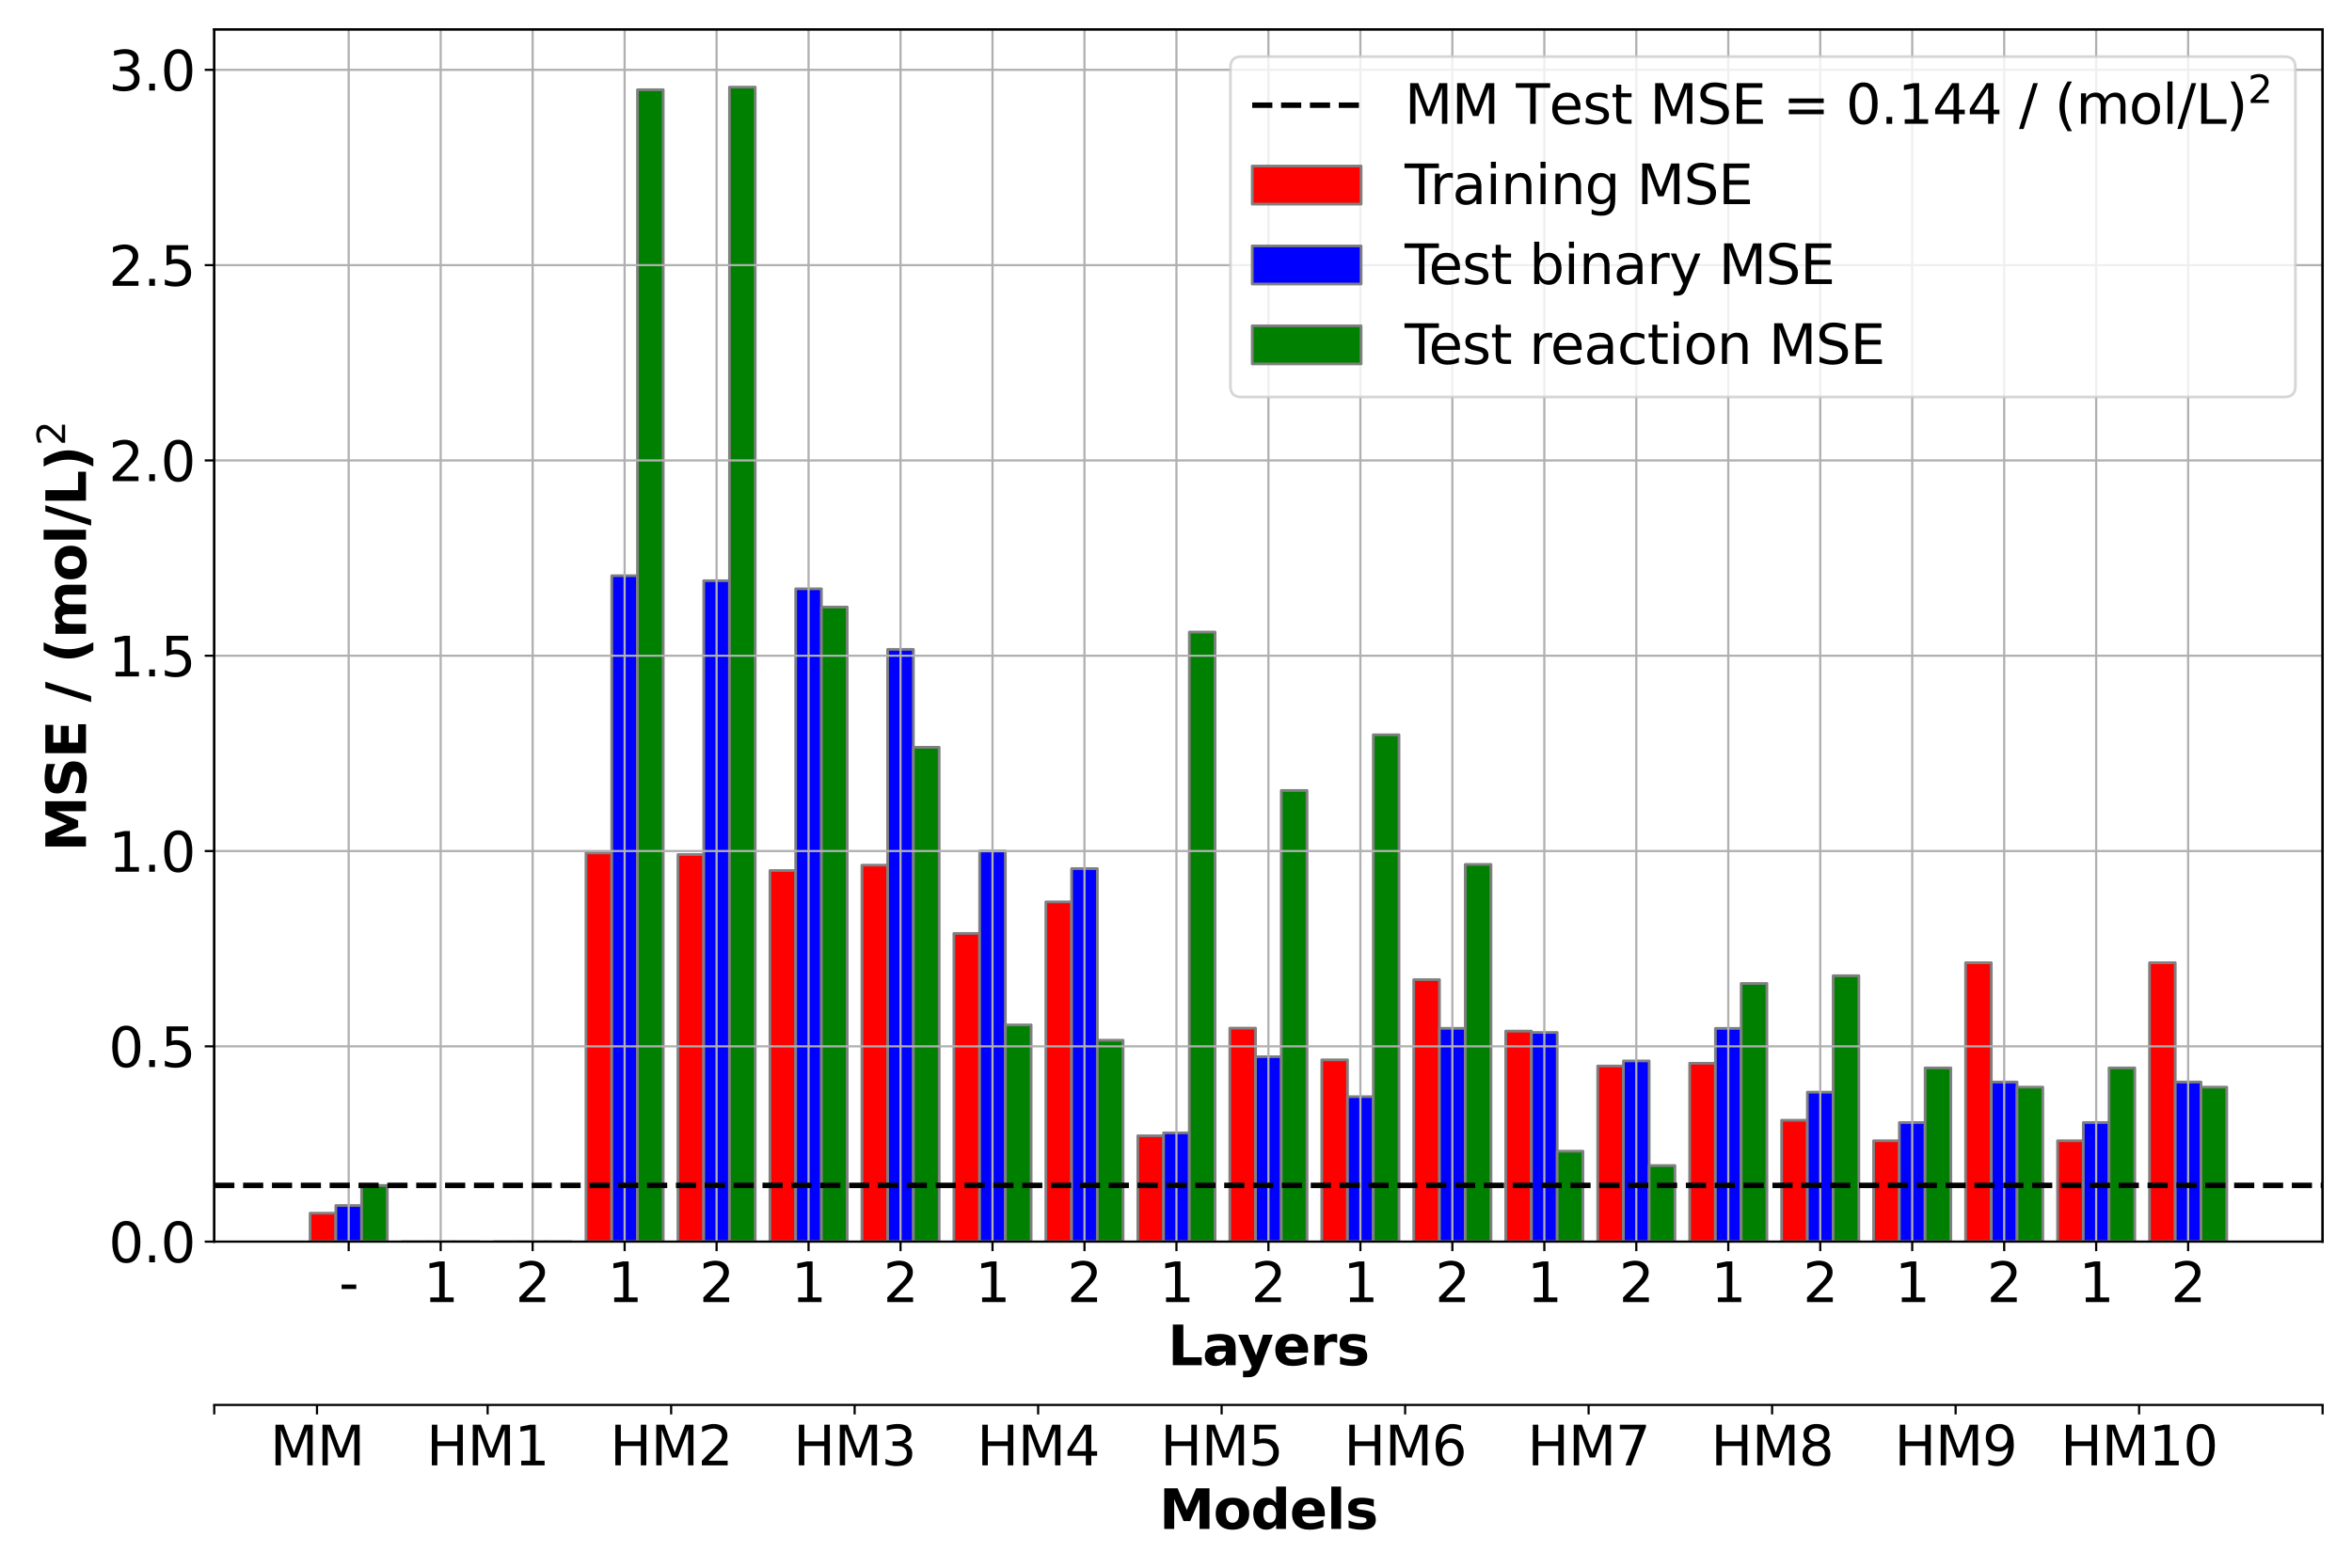<?xml version="1.0" encoding="utf-8" standalone="no"?>
<!DOCTYPE svg PUBLIC "-//W3C//DTD SVG 1.1//EN"
  "http://www.w3.org/Graphics/SVG/1.1/DTD/svg11.dtd">
<svg xmlns:xlink="http://www.w3.org/1999/xlink" width="864pt" height="576pt" viewBox="0 0 864 576" xmlns="http://www.w3.org/2000/svg" version="1.1">
 <defs>
  <style type="text/css">*{stroke-linejoin: round; stroke-linecap: butt}</style>
 </defs>
 <g id="figure_1">
  <g id="patch_1">
   <path d="M 0 576 
L 864 576 
L 864 0 
L 0 0 
z
" style="fill: #ffffff"/>
  </g>
  <g id="axes_1">
   <g id="patch_2">
    <path d="M 78.7 456.2 
L 853.2 456.2 
L 853.2 10.8 
L 78.7 10.8 
z
" style="fill: #ffffff"/>
   </g>
   <g id="patch_3">
    <path d="M 113.905 456.2 
L 123.365 456.2 
L 123.365 445.742 
L 113.905 445.742 
z
" clip-path="url(#p65e5fe98ca)" style="fill: #ff0000; stroke: #808080; stroke-linejoin: miter"/>
   </g>
   <g id="patch_4">
    <path d="M 147.69 456.2 
L 157.15 456.2 
L 157.15 456.2 
L 147.69 456.2 
z
" clip-path="url(#p65e5fe98ca)" style="fill: #ff0000; stroke: #808080; stroke-linejoin: miter"/>
   </g>
   <g id="patch_5">
    <path d="M 181.476 456.2 
L 190.936 456.2 
L 190.936 456.2 
L 181.476 456.2 
z
" clip-path="url(#p65e5fe98ca)" style="fill: #ff0000; stroke: #808080; stroke-linejoin: miter"/>
   </g>
   <g id="patch_6">
    <path d="M 215.261 456.2 
L 224.721 456.2 
L 224.721 313.371 
L 215.261 313.371 
z
" clip-path="url(#p65e5fe98ca)" style="fill: #ff0000; stroke: #808080; stroke-linejoin: miter"/>
   </g>
   <g id="patch_7">
    <path d="M 249.047 456.2 
L 258.507 456.2 
L 258.507 313.972 
L 249.047 313.972 
z
" clip-path="url(#p65e5fe98ca)" style="fill: #ff0000; stroke: #808080; stroke-linejoin: miter"/>
   </g>
   <g id="patch_8">
    <path d="M 282.832 456.2 
L 292.292 456.2 
L 292.292 319.854 
L 282.832 319.854 
z
" clip-path="url(#p65e5fe98ca)" style="fill: #ff0000; stroke: #808080; stroke-linejoin: miter"/>
   </g>
   <g id="patch_9">
    <path d="M 316.618 456.2 
L 326.078 456.2 
L 326.078 317.876 
L 316.618 317.876 
z
" clip-path="url(#p65e5fe98ca)" style="fill: #ff0000; stroke: #808080; stroke-linejoin: miter"/>
   </g>
   <g id="patch_10">
    <path d="M 350.403 456.2 
L 359.863 456.2 
L 359.863 342.958 
L 350.403 342.958 
z
" clip-path="url(#p65e5fe98ca)" style="fill: #ff0000; stroke: #808080; stroke-linejoin: miter"/>
   </g>
   <g id="patch_11">
    <path d="M 384.189 456.2 
L 393.649 456.2 
L 393.649 331.37 
L 384.189 331.37 
z
" clip-path="url(#p65e5fe98ca)" style="fill: #ff0000; stroke: #808080; stroke-linejoin: miter"/>
   </g>
   <g id="patch_12">
    <path d="M 417.975 456.2 
L 427.434 456.2 
L 427.434 417.311 
L 417.975 417.311 
z
" clip-path="url(#p65e5fe98ca)" style="fill: #ff0000; stroke: #808080; stroke-linejoin: miter"/>
   </g>
   <g id="patch_13">
    <path d="M 451.76 456.2 
L 461.22 456.2 
L 461.22 377.755 
L 451.76 377.755 
z
" clip-path="url(#p65e5fe98ca)" style="fill: #ff0000; stroke: #808080; stroke-linejoin: miter"/>
   </g>
   <g id="patch_14">
    <path d="M 485.546 456.2 
L 495.006 456.2 
L 495.006 389.405 
L 485.546 389.405 
z
" clip-path="url(#p65e5fe98ca)" style="fill: #ff0000; stroke: #808080; stroke-linejoin: miter"/>
   </g>
   <g id="patch_15">
    <path d="M 519.331 456.2 
L 528.791 456.2 
L 528.791 359.938 
L 519.331 359.938 
z
" clip-path="url(#p65e5fe98ca)" style="fill: #ff0000; stroke: #808080; stroke-linejoin: miter"/>
   </g>
   <g id="patch_16">
    <path d="M 553.117 456.2 
L 562.577 456.2 
L 562.577 378.851 
L 553.117 378.851 
z
" clip-path="url(#p65e5fe98ca)" style="fill: #ff0000; stroke: #808080; stroke-linejoin: miter"/>
   </g>
   <g id="patch_17">
    <path d="M 586.902 456.2 
L 596.362 456.2 
L 596.362 391.669 
L 586.902 391.669 
z
" clip-path="url(#p65e5fe98ca)" style="fill: #ff0000; stroke: #808080; stroke-linejoin: miter"/>
   </g>
   <g id="patch_18">
    <path d="M 620.688 456.2 
L 630.148 456.2 
L 630.148 390.65 
L 620.688 390.65 
z
" clip-path="url(#p65e5fe98ca)" style="fill: #ff0000; stroke: #808080; stroke-linejoin: miter"/>
   </g>
   <g id="patch_19">
    <path d="M 654.473 456.2 
L 663.933 456.2 
L 663.933 411.594 
L 654.473 411.594 
z
" clip-path="url(#p65e5fe98ca)" style="fill: #ff0000; stroke: #808080; stroke-linejoin: miter"/>
   </g>
   <g id="patch_20">
    <path d="M 688.259 456.2 
L 697.719 456.2 
L 697.719 419.139 
L 688.259 419.139 
z
" clip-path="url(#p65e5fe98ca)" style="fill: #ff0000; stroke: #808080; stroke-linejoin: miter"/>
   </g>
   <g id="patch_21">
    <path d="M 722.044 456.2 
L 731.504 456.2 
L 731.504 353.733 
L 722.044 353.733 
z
" clip-path="url(#p65e5fe98ca)" style="fill: #ff0000; stroke: #808080; stroke-linejoin: miter"/>
   </g>
   <g id="patch_22">
    <path d="M 755.83 456.2 
L 765.29 456.2 
L 765.29 419.139 
L 755.83 419.139 
z
" clip-path="url(#p65e5fe98ca)" style="fill: #ff0000; stroke: #808080; stroke-linejoin: miter"/>
   </g>
   <g id="patch_23">
    <path d="M 789.616 456.2 
L 799.076 456.2 
L 799.076 353.733 
L 789.616 353.733 
z
" clip-path="url(#p65e5fe98ca)" style="fill: #ff0000; stroke: #808080; stroke-linejoin: miter"/>
   </g>
   <g id="patch_24">
    <path d="M 123.365 456.2 
L 132.824 456.2 
L 132.824 442.926 
L 123.365 442.926 
z
" clip-path="url(#p65e5fe98ca)" style="fill: #0000ff; stroke: #808080; stroke-linejoin: miter"/>
   </g>
   <g id="patch_25">
    <path d="M 157.15 456.2 
L 166.61 456.2 
L 166.61 456.2 
L 157.15 456.2 
z
" clip-path="url(#p65e5fe98ca)" style="fill: #0000ff; stroke: #808080; stroke-linejoin: miter"/>
   </g>
   <g id="patch_26">
    <path d="M 190.936 456.2 
L 200.396 456.2 
L 200.396 456.2 
L 190.936 456.2 
z
" clip-path="url(#p65e5fe98ca)" style="fill: #0000ff; stroke: #808080; stroke-linejoin: miter"/>
   </g>
   <g id="patch_27">
    <path d="M 224.721 456.2 
L 234.181 456.2 
L 234.181 211.518 
L 224.721 211.518 
z
" clip-path="url(#p65e5fe98ca)" style="fill: #0000ff; stroke: #808080; stroke-linejoin: miter"/>
   </g>
   <g id="patch_28">
    <path d="M 258.507 456.2 
L 267.967 456.2 
L 267.967 213.366 
L 258.507 213.366 
z
" clip-path="url(#p65e5fe98ca)" style="fill: #0000ff; stroke: #808080; stroke-linejoin: miter"/>
   </g>
   <g id="patch_29">
    <path d="M 292.292 456.2 
L 301.752 456.2 
L 301.752 216.338 
L 292.292 216.338 
z
" clip-path="url(#p65e5fe98ca)" style="fill: #0000ff; stroke: #808080; stroke-linejoin: miter"/>
   </g>
   <g id="patch_30">
    <path d="M 326.078 456.2 
L 335.538 456.2 
L 335.538 238.597 
L 326.078 238.597 
z
" clip-path="url(#p65e5fe98ca)" style="fill: #0000ff; stroke: #808080; stroke-linejoin: miter"/>
   </g>
   <g id="patch_31">
    <path d="M 359.863 456.2 
L 369.323 456.2 
L 369.323 312.686 
L 359.863 312.686 
z
" clip-path="url(#p65e5fe98ca)" style="fill: #0000ff; stroke: #808080; stroke-linejoin: miter"/>
   </g>
   <g id="patch_32">
    <path d="M 393.649 456.2 
L 403.109 456.2 
L 403.109 319.15 
L 393.649 319.15 
z
" clip-path="url(#p65e5fe98ca)" style="fill: #0000ff; stroke: #808080; stroke-linejoin: miter"/>
   </g>
   <g id="patch_33">
    <path d="M 427.434 456.2 
L 436.894 456.2 
L 436.894 416.224 
L 427.434 416.224 
z
" clip-path="url(#p65e5fe98ca)" style="fill: #0000ff; stroke: #808080; stroke-linejoin: miter"/>
   </g>
   <g id="patch_34">
    <path d="M 461.22 456.2 
L 470.68 456.2 
L 470.68 388.264 
L 461.22 388.264 
z
" clip-path="url(#p65e5fe98ca)" style="fill: #0000ff; stroke: #808080; stroke-linejoin: miter"/>
   </g>
   <g id="patch_35">
    <path d="M 495.006 456.2 
L 504.466 456.2 
L 504.466 402.939 
L 495.006 402.939 
z
" clip-path="url(#p65e5fe98ca)" style="fill: #0000ff; stroke: #808080; stroke-linejoin: miter"/>
   </g>
   <g id="patch_36">
    <path d="M 528.791 456.2 
L 538.251 456.2 
L 538.251 377.835 
L 528.791 377.835 
z
" clip-path="url(#p65e5fe98ca)" style="fill: #0000ff; stroke: #808080; stroke-linejoin: miter"/>
   </g>
   <g id="patch_37">
    <path d="M 562.577 456.2 
L 572.037 456.2 
L 572.037 379.336 
L 562.577 379.336 
z
" clip-path="url(#p65e5fe98ca)" style="fill: #0000ff; stroke: #808080; stroke-linejoin: miter"/>
   </g>
   <g id="patch_38">
    <path d="M 596.362 456.2 
L 605.822 456.2 
L 605.822 389.8 
L 596.362 389.8 
z
" clip-path="url(#p65e5fe98ca)" style="fill: #0000ff; stroke: #808080; stroke-linejoin: miter"/>
   </g>
   <g id="patch_39">
    <path d="M 630.148 456.2 
L 639.608 456.2 
L 639.608 377.86 
L 630.148 377.86 
z
" clip-path="url(#p65e5fe98ca)" style="fill: #0000ff; stroke: #808080; stroke-linejoin: miter"/>
   </g>
   <g id="patch_40">
    <path d="M 663.933 456.2 
L 673.393 456.2 
L 673.393 401.287 
L 663.933 401.287 
z
" clip-path="url(#p65e5fe98ca)" style="fill: #0000ff; stroke: #808080; stroke-linejoin: miter"/>
   </g>
   <g id="patch_41">
    <path d="M 697.719 456.2 
L 707.179 456.2 
L 707.179 412.446 
L 697.719 412.446 
z
" clip-path="url(#p65e5fe98ca)" style="fill: #0000ff; stroke: #808080; stroke-linejoin: miter"/>
   </g>
   <g id="patch_42">
    <path d="M 731.504 456.2 
L 740.964 456.2 
L 740.964 397.559 
L 731.504 397.559 
z
" clip-path="url(#p65e5fe98ca)" style="fill: #0000ff; stroke: #808080; stroke-linejoin: miter"/>
   </g>
   <g id="patch_43">
    <path d="M 765.29 456.2 
L 774.75 456.2 
L 774.75 412.446 
L 765.29 412.446 
z
" clip-path="url(#p65e5fe98ca)" style="fill: #0000ff; stroke: #808080; stroke-linejoin: miter"/>
   </g>
   <g id="patch_44">
    <path d="M 799.076 456.2 
L 808.535 456.2 
L 808.535 397.559 
L 799.076 397.559 
z
" clip-path="url(#p65e5fe98ca)" style="fill: #0000ff; stroke: #808080; stroke-linejoin: miter"/>
   </g>
   <g id="patch_45">
    <path d="M 132.824 456.2 
L 142.284 456.2 
L 142.284 435.543 
L 132.824 435.543 
z
" clip-path="url(#p65e5fe98ca)" style="fill: #008000; stroke: #808080; stroke-linejoin: miter"/>
   </g>
   <g id="patch_46">
    <path d="M 166.61 456.2 
L 176.07 456.2 
L 176.07 456.2 
L 166.61 456.2 
z
" clip-path="url(#p65e5fe98ca)" style="fill: #008000; stroke: #808080; stroke-linejoin: miter"/>
   </g>
   <g id="patch_47">
    <path d="M 200.396 456.2 
L 209.856 456.2 
L 209.856 456.2 
L 200.396 456.2 
z
" clip-path="url(#p65e5fe98ca)" style="fill: #008000; stroke: #808080; stroke-linejoin: miter"/>
   </g>
   <g id="patch_48">
    <path d="M 234.181 456.2 
L 243.641 456.2 
L 243.641 32.969 
L 234.181 32.969 
z
" clip-path="url(#p65e5fe98ca)" style="fill: #008000; stroke: #808080; stroke-linejoin: miter"/>
   </g>
   <g id="patch_49">
    <path d="M 267.967 456.2 
L 277.427 456.2 
L 277.427 32.01 
L 267.967 32.01 
z
" clip-path="url(#p65e5fe98ca)" style="fill: #008000; stroke: #808080; stroke-linejoin: miter"/>
   </g>
   <g id="patch_50">
    <path d="M 301.752 456.2 
L 311.212 456.2 
L 311.212 223.035 
L 301.752 223.035 
z
" clip-path="url(#p65e5fe98ca)" style="fill: #008000; stroke: #808080; stroke-linejoin: miter"/>
   </g>
   <g id="patch_51">
    <path d="M 335.538 456.2 
L 344.998 456.2 
L 344.998 274.559 
L 335.538 274.559 
z
" clip-path="url(#p65e5fe98ca)" style="fill: #008000; stroke: #808080; stroke-linejoin: miter"/>
   </g>
   <g id="patch_52">
    <path d="M 369.323 456.2 
L 378.783 456.2 
L 378.783 376.571 
L 369.323 376.571 
z
" clip-path="url(#p65e5fe98ca)" style="fill: #008000; stroke: #808080; stroke-linejoin: miter"/>
   </g>
   <g id="patch_53">
    <path d="M 403.109 456.2 
L 412.569 456.2 
L 412.569 382.214 
L 403.109 382.214 
z
" clip-path="url(#p65e5fe98ca)" style="fill: #008000; stroke: #808080; stroke-linejoin: miter"/>
   </g>
   <g id="patch_54">
    <path d="M 436.894 456.2 
L 446.354 456.2 
L 446.354 232.243 
L 436.894 232.243 
z
" clip-path="url(#p65e5fe98ca)" style="fill: #008000; stroke: #808080; stroke-linejoin: miter"/>
   </g>
   <g id="patch_55">
    <path d="M 470.68 456.2 
L 480.14 456.2 
L 480.14 290.442 
L 470.68 290.442 
z
" clip-path="url(#p65e5fe98ca)" style="fill: #008000; stroke: #808080; stroke-linejoin: miter"/>
   </g>
   <g id="patch_56">
    <path d="M 504.466 456.2 
L 513.925 456.2 
L 513.925 269.968 
L 504.466 269.968 
z
" clip-path="url(#p65e5fe98ca)" style="fill: #008000; stroke: #808080; stroke-linejoin: miter"/>
   </g>
   <g id="patch_57">
    <path d="M 538.251 456.2 
L 547.711 456.2 
L 547.711 317.598 
L 538.251 317.598 
z
" clip-path="url(#p65e5fe98ca)" style="fill: #008000; stroke: #808080; stroke-linejoin: miter"/>
   </g>
   <g id="patch_58">
    <path d="M 572.037 456.2 
L 581.497 456.2 
L 581.497 422.971 
L 572.037 422.971 
z
" clip-path="url(#p65e5fe98ca)" style="fill: #008000; stroke: #808080; stroke-linejoin: miter"/>
   </g>
   <g id="patch_59">
    <path d="M 605.822 456.2 
L 615.282 456.2 
L 615.282 428.249 
L 605.822 428.249 
z
" clip-path="url(#p65e5fe98ca)" style="fill: #008000; stroke: #808080; stroke-linejoin: miter"/>
   </g>
   <g id="patch_60">
    <path d="M 639.608 456.2 
L 649.068 456.2 
L 649.068 361.351 
L 639.608 361.351 
z
" clip-path="url(#p65e5fe98ca)" style="fill: #008000; stroke: #808080; stroke-linejoin: miter"/>
   </g>
   <g id="patch_61">
    <path d="M 673.393 456.2 
L 682.853 456.2 
L 682.853 358.502 
L 673.393 358.502 
z
" clip-path="url(#p65e5fe98ca)" style="fill: #008000; stroke: #808080; stroke-linejoin: miter"/>
   </g>
   <g id="patch_62">
    <path d="M 707.179 456.2 
L 716.639 456.2 
L 716.639 392.354 
L 707.179 392.354 
z
" clip-path="url(#p65e5fe98ca)" style="fill: #008000; stroke: #808080; stroke-linejoin: miter"/>
   </g>
   <g id="patch_63">
    <path d="M 740.964 456.2 
L 750.424 456.2 
L 750.424 399.439 
L 740.964 399.439 
z
" clip-path="url(#p65e5fe98ca)" style="fill: #008000; stroke: #808080; stroke-linejoin: miter"/>
   </g>
   <g id="patch_64">
    <path d="M 774.75 456.2 
L 784.21 456.2 
L 784.21 392.354 
L 774.75 392.354 
z
" clip-path="url(#p65e5fe98ca)" style="fill: #008000; stroke: #808080; stroke-linejoin: miter"/>
   </g>
   <g id="patch_65">
    <path d="M 808.535 456.2 
L 817.995 456.2 
L 817.995 399.439 
L 808.535 399.439 
z
" clip-path="url(#p65e5fe98ca)" style="fill: #008000; stroke: #808080; stroke-linejoin: miter"/>
   </g>
   <g id="matplotlib.axis_1">
    <g id="xtick_1">
     <g id="line2d_1">
      <path d="M 128.094 456.2 
L 128.094 10.8 
" clip-path="url(#p65e5fe98ca)" style="fill: none; stroke: #b0b0b0; stroke-width: 0.8; stroke-linecap: square"/>
     </g>
     <g id="line2d_2">
      <defs>
       <path id="m34f1ab8db5" d="M 0 0 
L 0 3.5 
" style="stroke: #000000; stroke-width: 0.8"/>
      </defs>
      <g>
       <use xlink:href="#m34f1ab8db5" x="128.094" y="456.2" style="stroke: #000000; stroke-width: 0.8"/>
      </g>
     </g>
     <g id="text_1">
      <!-- - -->
      <g transform="translate(124.487 478.397) scale(0.2 -0.2)">
       <defs>
        <path id="DejaVuSans-2d" d="M 313 2009 
L 1997 2009 
L 1997 1497 
L 313 1497 
L 313 2009 
z
" transform="scale(0.016)"/>
       </defs>
       <use xlink:href="#DejaVuSans-2d"/>
      </g>
     </g>
    </g>
    <g id="xtick_2">
     <g id="line2d_3">
      <path d="M 161.88 456.2 
L 161.88 10.8 
" clip-path="url(#p65e5fe98ca)" style="fill: none; stroke: #b0b0b0; stroke-width: 0.8; stroke-linecap: square"/>
     </g>
     <g id="line2d_4">
      <g>
       <use xlink:href="#m34f1ab8db5" x="161.88" y="456.2" style="stroke: #000000; stroke-width: 0.8"/>
      </g>
     </g>
     <g id="text_2">
      <!-- 1 -->
      <g transform="translate(155.518 478.397) scale(0.2 -0.2)">
       <defs>
        <path id="DejaVuSans-31" d="M 794 531 
L 1825 531 
L 1825 4091 
L 703 3866 
L 703 4441 
L 1819 4666 
L 2450 4666 
L 2450 531 
L 3481 531 
L 3481 0 
L 794 0 
L 794 531 
z
" transform="scale(0.016)"/>
       </defs>
       <use xlink:href="#DejaVuSans-31"/>
      </g>
     </g>
    </g>
    <g id="xtick_3">
     <g id="line2d_5">
      <path d="M 195.666 456.2 
L 195.666 10.8 
" clip-path="url(#p65e5fe98ca)" style="fill: none; stroke: #b0b0b0; stroke-width: 0.8; stroke-linecap: square"/>
     </g>
     <g id="line2d_6">
      <g>
       <use xlink:href="#m34f1ab8db5" x="195.666" y="456.2" style="stroke: #000000; stroke-width: 0.8"/>
      </g>
     </g>
     <g id="text_3">
      <!-- 2 -->
      <g transform="translate(189.303 478.397) scale(0.2 -0.2)">
       <defs>
        <path id="DejaVuSans-32" d="M 1228 531 
L 3431 531 
L 3431 0 
L 469 0 
L 469 531 
Q 828 903 1448 1529 
Q 2069 2156 2228 2338 
Q 2531 2678 2651 2914 
Q 2772 3150 2772 3378 
Q 2772 3750 2511 3984 
Q 2250 4219 1831 4219 
Q 1534 4219 1204 4116 
Q 875 4013 500 3803 
L 500 4441 
Q 881 4594 1212 4672 
Q 1544 4750 1819 4750 
Q 2544 4750 2975 4387 
Q 3406 4025 3406 3419 
Q 3406 3131 3298 2873 
Q 3191 2616 2906 2266 
Q 2828 2175 2409 1742 
Q 1991 1309 1228 531 
z
" transform="scale(0.016)"/>
       </defs>
       <use xlink:href="#DejaVuSans-32"/>
      </g>
     </g>
    </g>
    <g id="xtick_4">
     <g id="line2d_7">
      <path d="M 229.451 456.2 
L 229.451 10.8 
" clip-path="url(#p65e5fe98ca)" style="fill: none; stroke: #b0b0b0; stroke-width: 0.8; stroke-linecap: square"/>
     </g>
     <g id="line2d_8">
      <g>
       <use xlink:href="#m34f1ab8db5" x="229.451" y="456.2" style="stroke: #000000; stroke-width: 0.8"/>
      </g>
     </g>
     <g id="text_4">
      <!-- 1 -->
      <g transform="translate(223.089 478.397) scale(0.2 -0.2)">
       <use xlink:href="#DejaVuSans-31"/>
      </g>
     </g>
    </g>
    <g id="xtick_5">
     <g id="line2d_9">
      <path d="M 263.237 456.2 
L 263.237 10.8 
" clip-path="url(#p65e5fe98ca)" style="fill: none; stroke: #b0b0b0; stroke-width: 0.8; stroke-linecap: square"/>
     </g>
     <g id="line2d_10">
      <g>
       <use xlink:href="#m34f1ab8db5" x="263.237" y="456.2" style="stroke: #000000; stroke-width: 0.8"/>
      </g>
     </g>
     <g id="text_5">
      <!-- 2 -->
      <g transform="translate(256.874 478.397) scale(0.2 -0.2)">
       <use xlink:href="#DejaVuSans-32"/>
      </g>
     </g>
    </g>
    <g id="xtick_6">
     <g id="line2d_11">
      <path d="M 297.022 456.2 
L 297.022 10.8 
" clip-path="url(#p65e5fe98ca)" style="fill: none; stroke: #b0b0b0; stroke-width: 0.8; stroke-linecap: square"/>
     </g>
     <g id="line2d_12">
      <g>
       <use xlink:href="#m34f1ab8db5" x="297.022" y="456.2" style="stroke: #000000; stroke-width: 0.8"/>
      </g>
     </g>
     <g id="text_6">
      <!-- 1 -->
      <g transform="translate(290.66 478.397) scale(0.2 -0.2)">
       <use xlink:href="#DejaVuSans-31"/>
      </g>
     </g>
    </g>
    <g id="xtick_7">
     <g id="line2d_13">
      <path d="M 330.808 456.2 
L 330.808 10.8 
" clip-path="url(#p65e5fe98ca)" style="fill: none; stroke: #b0b0b0; stroke-width: 0.8; stroke-linecap: square"/>
     </g>
     <g id="line2d_14">
      <g>
       <use xlink:href="#m34f1ab8db5" x="330.808" y="456.2" style="stroke: #000000; stroke-width: 0.8"/>
      </g>
     </g>
     <g id="text_7">
      <!-- 2 -->
      <g transform="translate(324.445 478.397) scale(0.2 -0.2)">
       <use xlink:href="#DejaVuSans-32"/>
      </g>
     </g>
    </g>
    <g id="xtick_8">
     <g id="line2d_15">
      <path d="M 364.593 456.2 
L 364.593 10.8 
" clip-path="url(#p65e5fe98ca)" style="fill: none; stroke: #b0b0b0; stroke-width: 0.8; stroke-linecap: square"/>
     </g>
     <g id="line2d_16">
      <g>
       <use xlink:href="#m34f1ab8db5" x="364.593" y="456.2" style="stroke: #000000; stroke-width: 0.8"/>
      </g>
     </g>
     <g id="text_8">
      <!-- 1 -->
      <g transform="translate(358.231 478.397) scale(0.2 -0.2)">
       <use xlink:href="#DejaVuSans-31"/>
      </g>
     </g>
    </g>
    <g id="xtick_9">
     <g id="line2d_17">
      <path d="M 398.379 456.2 
L 398.379 10.8 
" clip-path="url(#p65e5fe98ca)" style="fill: none; stroke: #b0b0b0; stroke-width: 0.8; stroke-linecap: square"/>
     </g>
     <g id="line2d_18">
      <g>
       <use xlink:href="#m34f1ab8db5" x="398.379" y="456.2" style="stroke: #000000; stroke-width: 0.8"/>
      </g>
     </g>
     <g id="text_9">
      <!-- 2 -->
      <g transform="translate(392.016 478.397) scale(0.2 -0.2)">
       <use xlink:href="#DejaVuSans-32"/>
      </g>
     </g>
    </g>
    <g id="xtick_10">
     <g id="line2d_19">
      <path d="M 432.164 456.2 
L 432.164 10.8 
" clip-path="url(#p65e5fe98ca)" style="fill: none; stroke: #b0b0b0; stroke-width: 0.8; stroke-linecap: square"/>
     </g>
     <g id="line2d_20">
      <g>
       <use xlink:href="#m34f1ab8db5" x="432.164" y="456.2" style="stroke: #000000; stroke-width: 0.8"/>
      </g>
     </g>
     <g id="text_10">
      <!-- 1 -->
      <g transform="translate(425.802 478.397) scale(0.2 -0.2)">
       <use xlink:href="#DejaVuSans-31"/>
      </g>
     </g>
    </g>
    <g id="xtick_11">
     <g id="line2d_21">
      <path d="M 465.95 456.2 
L 465.95 10.8 
" clip-path="url(#p65e5fe98ca)" style="fill: none; stroke: #b0b0b0; stroke-width: 0.8; stroke-linecap: square"/>
     </g>
     <g id="line2d_22">
      <g>
       <use xlink:href="#m34f1ab8db5" x="465.95" y="456.2" style="stroke: #000000; stroke-width: 0.8"/>
      </g>
     </g>
     <g id="text_11">
      <!-- 2 -->
      <g transform="translate(459.587 478.397) scale(0.2 -0.2)">
       <use xlink:href="#DejaVuSans-32"/>
      </g>
     </g>
    </g>
    <g id="xtick_12">
     <g id="line2d_23">
      <path d="M 499.736 456.2 
L 499.736 10.8 
" clip-path="url(#p65e5fe98ca)" style="fill: none; stroke: #b0b0b0; stroke-width: 0.8; stroke-linecap: square"/>
     </g>
     <g id="line2d_24">
      <g>
       <use xlink:href="#m34f1ab8db5" x="499.736" y="456.2" style="stroke: #000000; stroke-width: 0.8"/>
      </g>
     </g>
     <g id="text_12">
      <!-- 1 -->
      <g transform="translate(493.373 478.397) scale(0.2 -0.2)">
       <use xlink:href="#DejaVuSans-31"/>
      </g>
     </g>
    </g>
    <g id="xtick_13">
     <g id="line2d_25">
      <path d="M 533.521 456.2 
L 533.521 10.8 
" clip-path="url(#p65e5fe98ca)" style="fill: none; stroke: #b0b0b0; stroke-width: 0.8; stroke-linecap: square"/>
     </g>
     <g id="line2d_26">
      <g>
       <use xlink:href="#m34f1ab8db5" x="533.521" y="456.2" style="stroke: #000000; stroke-width: 0.8"/>
      </g>
     </g>
     <g id="text_13">
      <!-- 2 -->
      <g transform="translate(527.159 478.397) scale(0.2 -0.2)">
       <use xlink:href="#DejaVuSans-32"/>
      </g>
     </g>
    </g>
    <g id="xtick_14">
     <g id="line2d_27">
      <path d="M 567.307 456.2 
L 567.307 10.8 
" clip-path="url(#p65e5fe98ca)" style="fill: none; stroke: #b0b0b0; stroke-width: 0.8; stroke-linecap: square"/>
     </g>
     <g id="line2d_28">
      <g>
       <use xlink:href="#m34f1ab8db5" x="567.307" y="456.2" style="stroke: #000000; stroke-width: 0.8"/>
      </g>
     </g>
     <g id="text_14">
      <!-- 1 -->
      <g transform="translate(560.944 478.397) scale(0.2 -0.2)">
       <use xlink:href="#DejaVuSans-31"/>
      </g>
     </g>
    </g>
    <g id="xtick_15">
     <g id="line2d_29">
      <path d="M 601.092 456.2 
L 601.092 10.8 
" clip-path="url(#p65e5fe98ca)" style="fill: none; stroke: #b0b0b0; stroke-width: 0.8; stroke-linecap: square"/>
     </g>
     <g id="line2d_30">
      <g>
       <use xlink:href="#m34f1ab8db5" x="601.092" y="456.2" style="stroke: #000000; stroke-width: 0.8"/>
      </g>
     </g>
     <g id="text_15">
      <!-- 2 -->
      <g transform="translate(594.73 478.397) scale(0.2 -0.2)">
       <use xlink:href="#DejaVuSans-32"/>
      </g>
     </g>
    </g>
    <g id="xtick_16">
     <g id="line2d_31">
      <path d="M 634.878 456.2 
L 634.878 10.8 
" clip-path="url(#p65e5fe98ca)" style="fill: none; stroke: #b0b0b0; stroke-width: 0.8; stroke-linecap: square"/>
     </g>
     <g id="line2d_32">
      <g>
       <use xlink:href="#m34f1ab8db5" x="634.878" y="456.2" style="stroke: #000000; stroke-width: 0.8"/>
      </g>
     </g>
     <g id="text_16">
      <!-- 1 -->
      <g transform="translate(628.515 478.397) scale(0.2 -0.2)">
       <use xlink:href="#DejaVuSans-31"/>
      </g>
     </g>
    </g>
    <g id="xtick_17">
     <g id="line2d_33">
      <path d="M 668.663 456.2 
L 668.663 10.8 
" clip-path="url(#p65e5fe98ca)" style="fill: none; stroke: #b0b0b0; stroke-width: 0.8; stroke-linecap: square"/>
     </g>
     <g id="line2d_34">
      <g>
       <use xlink:href="#m34f1ab8db5" x="668.663" y="456.2" style="stroke: #000000; stroke-width: 0.8"/>
      </g>
     </g>
     <g id="text_17">
      <!-- 2 -->
      <g transform="translate(662.301 478.397) scale(0.2 -0.2)">
       <use xlink:href="#DejaVuSans-32"/>
      </g>
     </g>
    </g>
    <g id="xtick_18">
     <g id="line2d_35">
      <path d="M 702.449 456.2 
L 702.449 10.8 
" clip-path="url(#p65e5fe98ca)" style="fill: none; stroke: #b0b0b0; stroke-width: 0.8; stroke-linecap: square"/>
     </g>
     <g id="line2d_36">
      <g>
       <use xlink:href="#m34f1ab8db5" x="702.449" y="456.2" style="stroke: #000000; stroke-width: 0.8"/>
      </g>
     </g>
     <g id="text_18">
      <!-- 1 -->
      <g transform="translate(696.086 478.397) scale(0.2 -0.2)">
       <use xlink:href="#DejaVuSans-31"/>
      </g>
     </g>
    </g>
    <g id="xtick_19">
     <g id="line2d_37">
      <path d="M 736.234 456.2 
L 736.234 10.8 
" clip-path="url(#p65e5fe98ca)" style="fill: none; stroke: #b0b0b0; stroke-width: 0.8; stroke-linecap: square"/>
     </g>
     <g id="line2d_38">
      <g>
       <use xlink:href="#m34f1ab8db5" x="736.234" y="456.2" style="stroke: #000000; stroke-width: 0.8"/>
      </g>
     </g>
     <g id="text_19">
      <!-- 2 -->
      <g transform="translate(729.872 478.397) scale(0.2 -0.2)">
       <use xlink:href="#DejaVuSans-32"/>
      </g>
     </g>
    </g>
    <g id="xtick_20">
     <g id="line2d_39">
      <path d="M 770.02 456.2 
L 770.02 10.8 
" clip-path="url(#p65e5fe98ca)" style="fill: none; stroke: #b0b0b0; stroke-width: 0.8; stroke-linecap: square"/>
     </g>
     <g id="line2d_40">
      <g>
       <use xlink:href="#m34f1ab8db5" x="770.02" y="456.2" style="stroke: #000000; stroke-width: 0.8"/>
      </g>
     </g>
     <g id="text_20">
      <!-- 1 -->
      <g transform="translate(763.657 478.397) scale(0.2 -0.2)">
       <use xlink:href="#DejaVuSans-31"/>
      </g>
     </g>
    </g>
    <g id="xtick_21">
     <g id="line2d_41">
      <path d="M 803.806 456.2 
L 803.806 10.8 
" clip-path="url(#p65e5fe98ca)" style="fill: none; stroke: #b0b0b0; stroke-width: 0.8; stroke-linecap: square"/>
     </g>
     <g id="line2d_42">
      <g>
       <use xlink:href="#m34f1ab8db5" x="803.806" y="456.2" style="stroke: #000000; stroke-width: 0.8"/>
      </g>
     </g>
     <g id="text_21">
      <!-- 2 -->
      <g transform="translate(797.443 478.397) scale(0.2 -0.2)">
       <use xlink:href="#DejaVuSans-32"/>
      </g>
     </g>
    </g>
    <g id="text_22">
     <!-- Layers -->
     <g transform="translate(428.958 501.597) scale(0.2 -0.2)">
      <defs>
       <path id="DejaVuSans-Bold-4c" d="M 588 4666 
L 1791 4666 
L 1791 909 
L 3903 909 
L 3903 0 
L 588 0 
L 588 4666 
z
" transform="scale(0.016)"/>
       <path id="DejaVuSans-Bold-61" d="M 2106 1575 
Q 1756 1575 1579 1456 
Q 1403 1338 1403 1106 
Q 1403 894 1545 773 
Q 1688 653 1941 653 
Q 2256 653 2472 879 
Q 2688 1106 2688 1447 
L 2688 1575 
L 2106 1575 
z
M 3816 1997 
L 3816 0 
L 2688 0 
L 2688 519 
Q 2463 200 2181 54 
Q 1900 -91 1497 -91 
Q 953 -91 614 226 
Q 275 544 275 1050 
Q 275 1666 698 1953 
Q 1122 2241 2028 2241 
L 2688 2241 
L 2688 2328 
Q 2688 2594 2478 2717 
Q 2269 2841 1825 2841 
Q 1466 2841 1156 2769 
Q 847 2697 581 2553 
L 581 3406 
Q 941 3494 1303 3539 
Q 1666 3584 2028 3584 
Q 2975 3584 3395 3211 
Q 3816 2838 3816 1997 
z
" transform="scale(0.016)"/>
       <path id="DejaVuSans-Bold-79" d="M 78 3500 
L 1197 3500 
L 2138 1125 
L 2938 3500 
L 4056 3500 
L 2584 -331 
Q 2363 -916 2067 -1148 
Q 1772 -1381 1288 -1381 
L 641 -1381 
L 641 -647 
L 991 -647 
Q 1275 -647 1404 -556 
Q 1534 -466 1606 -231 
L 1638 -134 
L 78 3500 
z
" transform="scale(0.016)"/>
       <path id="DejaVuSans-Bold-65" d="M 4031 1759 
L 4031 1441 
L 1416 1441 
Q 1456 1047 1700 850 
Q 1944 653 2381 653 
Q 2734 653 3104 758 
Q 3475 863 3866 1075 
L 3866 213 
Q 3469 63 3072 -14 
Q 2675 -91 2278 -91 
Q 1328 -91 801 392 
Q 275 875 275 1747 
Q 275 2603 792 3093 
Q 1309 3584 2216 3584 
Q 3041 3584 3536 3087 
Q 4031 2591 4031 1759 
z
M 2881 2131 
Q 2881 2450 2695 2645 
Q 2509 2841 2209 2841 
Q 1884 2841 1681 2658 
Q 1478 2475 1428 2131 
L 2881 2131 
z
" transform="scale(0.016)"/>
       <path id="DejaVuSans-Bold-72" d="M 3138 2547 
Q 2991 2616 2845 2648 
Q 2700 2681 2553 2681 
Q 2122 2681 1889 2404 
Q 1656 2128 1656 1613 
L 1656 0 
L 538 0 
L 538 3500 
L 1656 3500 
L 1656 2925 
Q 1872 3269 2151 3426 
Q 2431 3584 2822 3584 
Q 2878 3584 2943 3579 
Q 3009 3575 3134 3559 
L 3138 2547 
z
" transform="scale(0.016)"/>
       <path id="DejaVuSans-Bold-73" d="M 3272 3391 
L 3272 2541 
Q 2913 2691 2578 2766 
Q 2244 2841 1947 2841 
Q 1628 2841 1473 2761 
Q 1319 2681 1319 2516 
Q 1319 2381 1436 2309 
Q 1553 2238 1856 2203 
L 2053 2175 
Q 2913 2066 3209 1816 
Q 3506 1566 3506 1031 
Q 3506 472 3093 190 
Q 2681 -91 1863 -91 
Q 1516 -91 1145 -36 
Q 775 19 384 128 
L 384 978 
Q 719 816 1070 734 
Q 1422 653 1784 653 
Q 2113 653 2278 743 
Q 2444 834 2444 1013 
Q 2444 1163 2330 1236 
Q 2216 1309 1875 1350 
L 1678 1375 
Q 931 1469 631 1722 
Q 331 1975 331 2491 
Q 331 3047 712 3315 
Q 1094 3584 1881 3584 
Q 2191 3584 2531 3537 
Q 2872 3491 3272 3391 
z
" transform="scale(0.016)"/>
      </defs>
      <use xlink:href="#DejaVuSans-Bold-4c"/>
      <use xlink:href="#DejaVuSans-Bold-61" x="63.721"/>
      <use xlink:href="#DejaVuSans-Bold-79" x="128.076"/>
      <use xlink:href="#DejaVuSans-Bold-65" x="193.262"/>
      <use xlink:href="#DejaVuSans-Bold-72" x="261.084"/>
      <use xlink:href="#DejaVuSans-Bold-73" x="310.4"/>
     </g>
    </g>
   </g>
   <g id="matplotlib.axis_2">
    <g id="ytick_1">
     <g id="line2d_43">
      <path d="M 78.7 456.2 
L 853.2 456.2 
" clip-path="url(#p65e5fe98ca)" style="fill: none; stroke: #b0b0b0; stroke-width: 0.8; stroke-linecap: square"/>
     </g>
     <g id="line2d_44">
      <defs>
       <path id="mf6843fdb50" d="M 0 0 
L -3.5 0 
" style="stroke: #000000; stroke-width: 0.8"/>
      </defs>
      <g>
       <use xlink:href="#mf6843fdb50" x="78.7" y="456.2" style="stroke: #000000; stroke-width: 0.8"/>
      </g>
     </g>
     <g id="text_23">
      <!-- 0.0 -->
      <g transform="translate(39.894 463.798) scale(0.2 -0.2)">
       <defs>
        <path id="DejaVuSans-30" d="M 2034 4250 
Q 1547 4250 1301 3770 
Q 1056 3291 1056 2328 
Q 1056 1369 1301 889 
Q 1547 409 2034 409 
Q 2525 409 2770 889 
Q 3016 1369 3016 2328 
Q 3016 3291 2770 3770 
Q 2525 4250 2034 4250 
z
M 2034 4750 
Q 2819 4750 3233 4129 
Q 3647 3509 3647 2328 
Q 3647 1150 3233 529 
Q 2819 -91 2034 -91 
Q 1250 -91 836 529 
Q 422 1150 422 2328 
Q 422 3509 836 4129 
Q 1250 4750 2034 4750 
z
" transform="scale(0.016)"/>
        <path id="DejaVuSans-2e" d="M 684 794 
L 1344 794 
L 1344 0 
L 684 0 
L 684 794 
z
" transform="scale(0.016)"/>
       </defs>
       <use xlink:href="#DejaVuSans-30"/>
       <use xlink:href="#DejaVuSans-2e" x="63.623"/>
       <use xlink:href="#DejaVuSans-30" x="95.41"/>
      </g>
     </g>
    </g>
    <g id="ytick_2">
     <g id="line2d_45">
      <path d="M 78.7 384.443 
L 853.2 384.443 
" clip-path="url(#p65e5fe98ca)" style="fill: none; stroke: #b0b0b0; stroke-width: 0.8; stroke-linecap: square"/>
     </g>
     <g id="line2d_46">
      <g>
       <use xlink:href="#mf6843fdb50" x="78.7" y="384.443" style="stroke: #000000; stroke-width: 0.8"/>
      </g>
     </g>
     <g id="text_24">
      <!-- 0.5 -->
      <g transform="translate(39.894 392.041) scale(0.2 -0.2)">
       <defs>
        <path id="DejaVuSans-35" d="M 691 4666 
L 3169 4666 
L 3169 4134 
L 1269 4134 
L 1269 2991 
Q 1406 3038 1543 3061 
Q 1681 3084 1819 3084 
Q 2600 3084 3056 2656 
Q 3513 2228 3513 1497 
Q 3513 744 3044 326 
Q 2575 -91 1722 -91 
Q 1428 -91 1123 -41 
Q 819 9 494 109 
L 494 744 
Q 775 591 1075 516 
Q 1375 441 1709 441 
Q 2250 441 2565 725 
Q 2881 1009 2881 1497 
Q 2881 1984 2565 2268 
Q 2250 2553 1709 2553 
Q 1456 2553 1204 2497 
Q 953 2441 691 2322 
L 691 4666 
z
" transform="scale(0.016)"/>
       </defs>
       <use xlink:href="#DejaVuSans-30"/>
       <use xlink:href="#DejaVuSans-2e" x="63.623"/>
       <use xlink:href="#DejaVuSans-35" x="95.41"/>
      </g>
     </g>
    </g>
    <g id="ytick_3">
     <g id="line2d_47">
      <path d="M 78.7 312.685 
L 853.2 312.685 
" clip-path="url(#p65e5fe98ca)" style="fill: none; stroke: #b0b0b0; stroke-width: 0.8; stroke-linecap: square"/>
     </g>
     <g id="line2d_48">
      <g>
       <use xlink:href="#mf6843fdb50" x="78.7" y="312.685" style="stroke: #000000; stroke-width: 0.8"/>
      </g>
     </g>
     <g id="text_25">
      <!-- 1.0 -->
      <g transform="translate(39.894 320.284) scale(0.2 -0.2)">
       <use xlink:href="#DejaVuSans-31"/>
       <use xlink:href="#DejaVuSans-2e" x="63.623"/>
       <use xlink:href="#DejaVuSans-30" x="95.41"/>
      </g>
     </g>
    </g>
    <g id="ytick_4">
     <g id="line2d_49">
      <path d="M 78.7 240.928 
L 853.2 240.928 
" clip-path="url(#p65e5fe98ca)" style="fill: none; stroke: #b0b0b0; stroke-width: 0.8; stroke-linecap: square"/>
     </g>
     <g id="line2d_50">
      <g>
       <use xlink:href="#mf6843fdb50" x="78.7" y="240.928" style="stroke: #000000; stroke-width: 0.8"/>
      </g>
     </g>
     <g id="text_26">
      <!-- 1.5 -->
      <g transform="translate(39.894 248.526) scale(0.2 -0.2)">
       <use xlink:href="#DejaVuSans-31"/>
       <use xlink:href="#DejaVuSans-2e" x="63.623"/>
       <use xlink:href="#DejaVuSans-35" x="95.41"/>
      </g>
     </g>
    </g>
    <g id="ytick_5">
     <g id="line2d_51">
      <path d="M 78.7 169.171 
L 853.2 169.171 
" clip-path="url(#p65e5fe98ca)" style="fill: none; stroke: #b0b0b0; stroke-width: 0.8; stroke-linecap: square"/>
     </g>
     <g id="line2d_52">
      <g>
       <use xlink:href="#mf6843fdb50" x="78.7" y="169.171" style="stroke: #000000; stroke-width: 0.8"/>
      </g>
     </g>
     <g id="text_27">
      <!-- 2.0 -->
      <g transform="translate(39.894 176.769) scale(0.2 -0.2)">
       <use xlink:href="#DejaVuSans-32"/>
       <use xlink:href="#DejaVuSans-2e" x="63.623"/>
       <use xlink:href="#DejaVuSans-30" x="95.41"/>
      </g>
     </g>
    </g>
    <g id="ytick_6">
     <g id="line2d_53">
      <path d="M 78.7 97.413 
L 853.2 97.413 
" clip-path="url(#p65e5fe98ca)" style="fill: none; stroke: #b0b0b0; stroke-width: 0.8; stroke-linecap: square"/>
     </g>
     <g id="line2d_54">
      <g>
       <use xlink:href="#mf6843fdb50" x="78.7" y="97.413" style="stroke: #000000; stroke-width: 0.8"/>
      </g>
     </g>
     <g id="text_28">
      <!-- 2.5 -->
      <g transform="translate(39.894 105.012) scale(0.2 -0.2)">
       <use xlink:href="#DejaVuSans-32"/>
       <use xlink:href="#DejaVuSans-2e" x="63.623"/>
       <use xlink:href="#DejaVuSans-35" x="95.41"/>
      </g>
     </g>
    </g>
    <g id="ytick_7">
     <g id="line2d_55">
      <path d="M 78.7 25.656 
L 853.2 25.656 
" clip-path="url(#p65e5fe98ca)" style="fill: none; stroke: #b0b0b0; stroke-width: 0.8; stroke-linecap: square"/>
     </g>
     <g id="line2d_56">
      <g>
       <use xlink:href="#mf6843fdb50" x="78.7" y="25.656" style="stroke: #000000; stroke-width: 0.8"/>
      </g>
     </g>
     <g id="text_29">
      <!-- 3.0 -->
      <g transform="translate(39.894 33.255) scale(0.2 -0.2)">
       <defs>
        <path id="DejaVuSans-33" d="M 2597 2516 
Q 3050 2419 3304 2112 
Q 3559 1806 3559 1356 
Q 3559 666 3084 287 
Q 2609 -91 1734 -91 
Q 1441 -91 1130 -33 
Q 819 25 488 141 
L 488 750 
Q 750 597 1062 519 
Q 1375 441 1716 441 
Q 2309 441 2620 675 
Q 2931 909 2931 1356 
Q 2931 1769 2642 2001 
Q 2353 2234 1838 2234 
L 1294 2234 
L 1294 2753 
L 1863 2753 
Q 2328 2753 2575 2939 
Q 2822 3125 2822 3475 
Q 2822 3834 2567 4026 
Q 2313 4219 1838 4219 
Q 1578 4219 1281 4162 
Q 984 4106 628 3988 
L 628 4550 
Q 988 4650 1302 4700 
Q 1616 4750 1894 4750 
Q 2613 4750 3031 4423 
Q 3450 4097 3450 3541 
Q 3450 3153 3228 2886 
Q 3006 2619 2597 2516 
z
" transform="scale(0.016)"/>
       </defs>
       <use xlink:href="#DejaVuSans-33"/>
       <use xlink:href="#DejaVuSans-2e" x="63.623"/>
       <use xlink:href="#DejaVuSans-30" x="95.41"/>
      </g>
     </g>
    </g>
    <g id="text_30">
     <!-- MSE / (mol/L)$^2$ -->
     <g transform="translate(31.734 312.9) rotate(-90) scale(0.2 -0.2)">
      <defs>
       <path id="DejaVuSans-Bold-4d" d="M 588 4666 
L 2119 4666 
L 3181 2169 
L 4250 4666 
L 5778 4666 
L 5778 0 
L 4641 0 
L 4641 3413 
L 3566 897 
L 2803 897 
L 1728 3413 
L 1728 0 
L 588 0 
L 588 4666 
z
" transform="scale(0.016)"/>
       <path id="DejaVuSans-Bold-53" d="M 3834 4519 
L 3834 3531 
Q 3450 3703 3084 3790 
Q 2719 3878 2394 3878 
Q 1963 3878 1756 3759 
Q 1550 3641 1550 3391 
Q 1550 3203 1689 3098 
Q 1828 2994 2194 2919 
L 2706 2816 
Q 3484 2659 3812 2340 
Q 4141 2022 4141 1434 
Q 4141 663 3683 286 
Q 3225 -91 2284 -91 
Q 1841 -91 1394 -6 
Q 947 78 500 244 
L 500 1259 
Q 947 1022 1364 901 
Q 1781 781 2169 781 
Q 2563 781 2772 912 
Q 2981 1044 2981 1288 
Q 2981 1506 2839 1625 
Q 2697 1744 2272 1838 
L 1806 1941 
Q 1106 2091 782 2419 
Q 459 2747 459 3303 
Q 459 4000 909 4375 
Q 1359 4750 2203 4750 
Q 2588 4750 2994 4692 
Q 3400 4634 3834 4519 
z
" transform="scale(0.016)"/>
       <path id="DejaVuSans-Bold-45" d="M 588 4666 
L 3834 4666 
L 3834 3756 
L 1791 3756 
L 1791 2888 
L 3713 2888 
L 3713 1978 
L 1791 1978 
L 1791 909 
L 3903 909 
L 3903 0 
L 588 0 
L 588 4666 
z
" transform="scale(0.016)"/>
       <path id="DejaVuSans-Bold-20" transform="scale(0.016)"/>
       <path id="DejaVuSans-Bold-2f" d="M 1644 4666 
L 2338 4666 
L 691 -594 
L 0 -594 
L 1644 4666 
z
" transform="scale(0.016)"/>
       <path id="DejaVuSans-Bold-28" d="M 2413 -844 
L 1484 -844 
Q 1006 -72 778 623 
Q 550 1319 550 2003 
Q 550 2688 779 3389 
Q 1009 4091 1484 4856 
L 2413 4856 
Q 2013 4116 1813 3408 
Q 1613 2700 1613 2009 
Q 1613 1319 1811 609 
Q 2009 -100 2413 -844 
z
" transform="scale(0.016)"/>
       <path id="DejaVuSans-Bold-6d" d="M 3781 2919 
Q 3994 3244 4286 3414 
Q 4578 3584 4928 3584 
Q 5531 3584 5847 3212 
Q 6163 2841 6163 2131 
L 6163 0 
L 5038 0 
L 5038 1825 
Q 5041 1866 5042 1909 
Q 5044 1953 5044 2034 
Q 5044 2406 4934 2573 
Q 4825 2741 4581 2741 
Q 4263 2741 4089 2478 
Q 3916 2216 3909 1719 
L 3909 0 
L 2784 0 
L 2784 1825 
Q 2784 2406 2684 2573 
Q 2584 2741 2328 2741 
Q 2006 2741 1831 2477 
Q 1656 2213 1656 1722 
L 1656 0 
L 531 0 
L 531 3500 
L 1656 3500 
L 1656 2988 
Q 1863 3284 2130 3434 
Q 2397 3584 2719 3584 
Q 3081 3584 3359 3409 
Q 3638 3234 3781 2919 
z
" transform="scale(0.016)"/>
       <path id="DejaVuSans-Bold-6f" d="M 2203 2784 
Q 1831 2784 1636 2517 
Q 1441 2250 1441 1747 
Q 1441 1244 1636 976 
Q 1831 709 2203 709 
Q 2569 709 2762 976 
Q 2956 1244 2956 1747 
Q 2956 2250 2762 2517 
Q 2569 2784 2203 2784 
z
M 2203 3584 
Q 3106 3584 3614 3096 
Q 4122 2609 4122 1747 
Q 4122 884 3614 396 
Q 3106 -91 2203 -91 
Q 1297 -91 786 396 
Q 275 884 275 1747 
Q 275 2609 786 3096 
Q 1297 3584 2203 3584 
z
" transform="scale(0.016)"/>
       <path id="DejaVuSans-Bold-6c" d="M 538 4863 
L 1656 4863 
L 1656 0 
L 538 0 
L 538 4863 
z
" transform="scale(0.016)"/>
       <path id="DejaVuSans-Bold-29" d="M 513 -844 
Q 913 -100 1113 609 
Q 1313 1319 1313 2009 
Q 1313 2700 1113 3408 
Q 913 4116 513 4856 
L 1441 4856 
Q 1916 4091 2145 3389 
Q 2375 2688 2375 2003 
Q 2375 1319 2147 623 
Q 1919 -72 1441 -844 
L 513 -844 
z
" transform="scale(0.016)"/>
      </defs>
      <use xlink:href="#DejaVuSans-Bold-4d" transform="translate(0 0.766)"/>
      <use xlink:href="#DejaVuSans-Bold-53" transform="translate(99.512 0.766)"/>
      <use xlink:href="#DejaVuSans-Bold-45" transform="translate(171.533 0.766)"/>
      <use xlink:href="#DejaVuSans-Bold-20" transform="translate(239.844 0.766)"/>
      <use xlink:href="#DejaVuSans-Bold-2f" transform="translate(274.658 0.766)"/>
      <use xlink:href="#DejaVuSans-Bold-20" transform="translate(311.182 0.766)"/>
      <use xlink:href="#DejaVuSans-Bold-28" transform="translate(345.996 0.766)"/>
      <use xlink:href="#DejaVuSans-Bold-6d" transform="translate(391.699 0.766)"/>
      <use xlink:href="#DejaVuSans-Bold-6f" transform="translate(495.898 0.766)"/>
      <use xlink:href="#DejaVuSans-Bold-6c" transform="translate(564.6 0.766)"/>
      <use xlink:href="#DejaVuSans-Bold-2f" transform="translate(598.877 0.766)"/>
      <use xlink:href="#DejaVuSans-Bold-4c" transform="translate(635.4 0.766)"/>
      <use xlink:href="#DejaVuSans-Bold-29" transform="translate(699.121 0.766)"/>
      <use xlink:href="#DejaVuSans-32" transform="translate(745.781 39.047) scale(0.7)"/>
     </g>
    </g>
   </g>
   <g id="line2d_57">
    <path d="M 78.7 435.543 
L 853.2 435.543 
" clip-path="url(#p65e5fe98ca)" style="fill: none; stroke-dasharray: 7.4,3.2; stroke-dashoffset: 0; stroke: #000000; stroke-width: 2"/>
   </g>
   <g id="patch_66">
    <path d="M 78.7 456.2 
L 78.7 10.8 
" style="fill: none; stroke: #000000; stroke-width: 0.8; stroke-linejoin: miter; stroke-linecap: square"/>
   </g>
   <g id="patch_67">
    <path d="M 853.2 456.2 
L 853.2 10.8 
" style="fill: none; stroke: #000000; stroke-width: 0.8; stroke-linejoin: miter; stroke-linecap: square"/>
   </g>
   <g id="patch_68">
    <path d="M 78.7 456.2 
L 853.2 456.2 
" style="fill: none; stroke: #000000; stroke-width: 0.8; stroke-linejoin: miter; stroke-linecap: square"/>
   </g>
   <g id="patch_69">
    <path d="M 78.7 10.8 
L 853.2 10.8 
" style="fill: none; stroke: #000000; stroke-width: 0.8; stroke-linejoin: miter; stroke-linecap: square"/>
   </g>
   <g id="legend_1">
    <g id="patch_70">
     <path d="M 456 145.869 
L 839.2 145.869 
Q 843.2 145.869 843.2 141.869 
L 843.2 24.8 
Q 843.2 20.8 839.2 20.8 
L 456 20.8 
Q 452 20.8 452 24.8 
L 452 141.869 
Q 452 145.869 456 145.869 
z
" style="fill: #ffffff; opacity: 0.8; stroke: #cccccc; stroke-linejoin: miter"/>
    </g>
    <g id="line2d_58">
     <path d="M 460 38.641 
L 480 38.641 
L 500 38.641 
" style="fill: none; stroke-dasharray: 7.4,3.2; stroke-dashoffset: 0; stroke: #000000; stroke-width: 2"/>
    </g>
    <g id="text_31">
     <!-- MM Test MSE = 0.144 / (mol/L)$^2$ -->
     <g transform="translate(516 45.641) scale(0.2 -0.2)">
      <defs>
       <path id="DejaVuSans-4d" d="M 628 4666 
L 1569 4666 
L 2759 1491 
L 3956 4666 
L 4897 4666 
L 4897 0 
L 4281 0 
L 4281 4097 
L 3078 897 
L 2444 897 
L 1241 4097 
L 1241 0 
L 628 0 
L 628 4666 
z
" transform="scale(0.016)"/>
       <path id="DejaVuSans-20" transform="scale(0.016)"/>
       <path id="DejaVuSans-54" d="M -19 4666 
L 3928 4666 
L 3928 4134 
L 2272 4134 
L 2272 0 
L 1638 0 
L 1638 4134 
L -19 4134 
L -19 4666 
z
" transform="scale(0.016)"/>
       <path id="DejaVuSans-65" d="M 3597 1894 
L 3597 1613 
L 953 1613 
Q 991 1019 1311 708 
Q 1631 397 2203 397 
Q 2534 397 2845 478 
Q 3156 559 3463 722 
L 3463 178 
Q 3153 47 2828 -22 
Q 2503 -91 2169 -91 
Q 1331 -91 842 396 
Q 353 884 353 1716 
Q 353 2575 817 3079 
Q 1281 3584 2069 3584 
Q 2775 3584 3186 3129 
Q 3597 2675 3597 1894 
z
M 3022 2063 
Q 3016 2534 2758 2815 
Q 2500 3097 2075 3097 
Q 1594 3097 1305 2825 
Q 1016 2553 972 2059 
L 3022 2063 
z
" transform="scale(0.016)"/>
       <path id="DejaVuSans-73" d="M 2834 3397 
L 2834 2853 
Q 2591 2978 2328 3040 
Q 2066 3103 1784 3103 
Q 1356 3103 1142 2972 
Q 928 2841 928 2578 
Q 928 2378 1081 2264 
Q 1234 2150 1697 2047 
L 1894 2003 
Q 2506 1872 2764 1633 
Q 3022 1394 3022 966 
Q 3022 478 2636 193 
Q 2250 -91 1575 -91 
Q 1294 -91 989 -36 
Q 684 19 347 128 
L 347 722 
Q 666 556 975 473 
Q 1284 391 1588 391 
Q 1994 391 2212 530 
Q 2431 669 2431 922 
Q 2431 1156 2273 1281 
Q 2116 1406 1581 1522 
L 1381 1569 
Q 847 1681 609 1914 
Q 372 2147 372 2553 
Q 372 3047 722 3315 
Q 1072 3584 1716 3584 
Q 2034 3584 2315 3537 
Q 2597 3491 2834 3397 
z
" transform="scale(0.016)"/>
       <path id="DejaVuSans-74" d="M 1172 4494 
L 1172 3500 
L 2356 3500 
L 2356 3053 
L 1172 3053 
L 1172 1153 
Q 1172 725 1289 603 
Q 1406 481 1766 481 
L 2356 481 
L 2356 0 
L 1766 0 
Q 1100 0 847 248 
Q 594 497 594 1153 
L 594 3053 
L 172 3053 
L 172 3500 
L 594 3500 
L 594 4494 
L 1172 4494 
z
" transform="scale(0.016)"/>
       <path id="DejaVuSans-53" d="M 3425 4513 
L 3425 3897 
Q 3066 4069 2747 4153 
Q 2428 4238 2131 4238 
Q 1616 4238 1336 4038 
Q 1056 3838 1056 3469 
Q 1056 3159 1242 3001 
Q 1428 2844 1947 2747 
L 2328 2669 
Q 3034 2534 3370 2195 
Q 3706 1856 3706 1288 
Q 3706 609 3251 259 
Q 2797 -91 1919 -91 
Q 1588 -91 1214 -16 
Q 841 59 441 206 
L 441 856 
Q 825 641 1194 531 
Q 1563 422 1919 422 
Q 2459 422 2753 634 
Q 3047 847 3047 1241 
Q 3047 1584 2836 1778 
Q 2625 1972 2144 2069 
L 1759 2144 
Q 1053 2284 737 2584 
Q 422 2884 422 3419 
Q 422 4038 858 4394 
Q 1294 4750 2059 4750 
Q 2388 4750 2728 4690 
Q 3069 4631 3425 4513 
z
" transform="scale(0.016)"/>
       <path id="DejaVuSans-45" d="M 628 4666 
L 3578 4666 
L 3578 4134 
L 1259 4134 
L 1259 2753 
L 3481 2753 
L 3481 2222 
L 1259 2222 
L 1259 531 
L 3634 531 
L 3634 0 
L 628 0 
L 628 4666 
z
" transform="scale(0.016)"/>
       <path id="DejaVuSans-3d" d="M 678 2906 
L 4684 2906 
L 4684 2381 
L 678 2381 
L 678 2906 
z
M 678 1631 
L 4684 1631 
L 4684 1100 
L 678 1100 
L 678 1631 
z
" transform="scale(0.016)"/>
       <path id="DejaVuSans-34" d="M 2419 4116 
L 825 1625 
L 2419 1625 
L 2419 4116 
z
M 2253 4666 
L 3047 4666 
L 3047 1625 
L 3713 1625 
L 3713 1100 
L 3047 1100 
L 3047 0 
L 2419 0 
L 2419 1100 
L 313 1100 
L 313 1709 
L 2253 4666 
z
" transform="scale(0.016)"/>
       <path id="DejaVuSans-2f" d="M 1625 4666 
L 2156 4666 
L 531 -594 
L 0 -594 
L 1625 4666 
z
" transform="scale(0.016)"/>
       <path id="DejaVuSans-28" d="M 1984 4856 
Q 1566 4138 1362 3434 
Q 1159 2731 1159 2009 
Q 1159 1288 1364 580 
Q 1569 -128 1984 -844 
L 1484 -844 
Q 1016 -109 783 600 
Q 550 1309 550 2009 
Q 550 2706 781 3412 
Q 1013 4119 1484 4856 
L 1984 4856 
z
" transform="scale(0.016)"/>
       <path id="DejaVuSans-6d" d="M 3328 2828 
Q 3544 3216 3844 3400 
Q 4144 3584 4550 3584 
Q 5097 3584 5394 3201 
Q 5691 2819 5691 2113 
L 5691 0 
L 5113 0 
L 5113 2094 
Q 5113 2597 4934 2840 
Q 4756 3084 4391 3084 
Q 3944 3084 3684 2787 
Q 3425 2491 3425 1978 
L 3425 0 
L 2847 0 
L 2847 2094 
Q 2847 2600 2669 2842 
Q 2491 3084 2119 3084 
Q 1678 3084 1418 2786 
Q 1159 2488 1159 1978 
L 1159 0 
L 581 0 
L 581 3500 
L 1159 3500 
L 1159 2956 
Q 1356 3278 1631 3431 
Q 1906 3584 2284 3584 
Q 2666 3584 2933 3390 
Q 3200 3197 3328 2828 
z
" transform="scale(0.016)"/>
       <path id="DejaVuSans-6f" d="M 1959 3097 
Q 1497 3097 1228 2736 
Q 959 2375 959 1747 
Q 959 1119 1226 758 
Q 1494 397 1959 397 
Q 2419 397 2687 759 
Q 2956 1122 2956 1747 
Q 2956 2369 2687 2733 
Q 2419 3097 1959 3097 
z
M 1959 3584 
Q 2709 3584 3137 3096 
Q 3566 2609 3566 1747 
Q 3566 888 3137 398 
Q 2709 -91 1959 -91 
Q 1206 -91 779 398 
Q 353 888 353 1747 
Q 353 2609 779 3096 
Q 1206 3584 1959 3584 
z
" transform="scale(0.016)"/>
       <path id="DejaVuSans-6c" d="M 603 4863 
L 1178 4863 
L 1178 0 
L 603 0 
L 603 4863 
z
" transform="scale(0.016)"/>
       <path id="DejaVuSans-4c" d="M 628 4666 
L 1259 4666 
L 1259 531 
L 3531 531 
L 3531 0 
L 628 0 
L 628 4666 
z
" transform="scale(0.016)"/>
       <path id="DejaVuSans-29" d="M 513 4856 
L 1013 4856 
Q 1481 4119 1714 3412 
Q 1947 2706 1947 2009 
Q 1947 1309 1714 600 
Q 1481 -109 1013 -844 
L 513 -844 
Q 928 -128 1133 580 
Q 1338 1288 1338 2009 
Q 1338 2731 1133 3434 
Q 928 4138 513 4856 
z
" transform="scale(0.016)"/>
      </defs>
      <use xlink:href="#DejaVuSans-4d" transform="translate(0 0.766)"/>
      <use xlink:href="#DejaVuSans-4d" transform="translate(86.279 0.766)"/>
      <use xlink:href="#DejaVuSans-20" transform="translate(172.559 0.766)"/>
      <use xlink:href="#DejaVuSans-54" transform="translate(204.346 0.766)"/>
      <use xlink:href="#DejaVuSans-65" transform="translate(265.43 0.766)"/>
      <use xlink:href="#DejaVuSans-73" transform="translate(326.953 0.766)"/>
      <use xlink:href="#DejaVuSans-74" transform="translate(379.053 0.766)"/>
      <use xlink:href="#DejaVuSans-20" transform="translate(418.262 0.766)"/>
      <use xlink:href="#DejaVuSans-4d" transform="translate(450.049 0.766)"/>
      <use xlink:href="#DejaVuSans-53" transform="translate(536.328 0.766)"/>
      <use xlink:href="#DejaVuSans-45" transform="translate(599.805 0.766)"/>
      <use xlink:href="#DejaVuSans-20" transform="translate(662.988 0.766)"/>
      <use xlink:href="#DejaVuSans-3d" transform="translate(694.775 0.766)"/>
      <use xlink:href="#DejaVuSans-20" transform="translate(778.564 0.766)"/>
      <use xlink:href="#DejaVuSans-30" transform="translate(810.352 0.766)"/>
      <use xlink:href="#DejaVuSans-2e" transform="translate(873.975 0.766)"/>
      <use xlink:href="#DejaVuSans-31" transform="translate(905.762 0.766)"/>
      <use xlink:href="#DejaVuSans-34" transform="translate(969.385 0.766)"/>
      <use xlink:href="#DejaVuSans-34" transform="translate(1033.008 0.766)"/>
      <use xlink:href="#DejaVuSans-20" transform="translate(1096.631 0.766)"/>
      <use xlink:href="#DejaVuSans-2f" transform="translate(1128.418 0.766)"/>
      <use xlink:href="#DejaVuSans-20" transform="translate(1162.109 0.766)"/>
      <use xlink:href="#DejaVuSans-28" transform="translate(1193.896 0.766)"/>
      <use xlink:href="#DejaVuSans-6d" transform="translate(1232.91 0.766)"/>
      <use xlink:href="#DejaVuSans-6f" transform="translate(1330.322 0.766)"/>
      <use xlink:href="#DejaVuSans-6c" transform="translate(1391.504 0.766)"/>
      <use xlink:href="#DejaVuSans-2f" transform="translate(1419.287 0.766)"/>
      <use xlink:href="#DejaVuSans-4c" transform="translate(1452.979 0.766)"/>
      <use xlink:href="#DejaVuSans-29" transform="translate(1508.691 0.766)"/>
      <use xlink:href="#DejaVuSans-32" transform="translate(1548.662 39.047) scale(0.7)"/>
     </g>
    </g>
    <g id="patch_71">
     <path d="M 460 74.997 
L 500 74.997 
L 500 60.997 
L 460 60.997 
z
" style="fill: #ff0000; stroke: #808080; stroke-linejoin: miter"/>
    </g>
    <g id="text_32">
     <!-- Training MSE -->
     <g transform="translate(516 74.997) scale(0.2 -0.2)">
      <defs>
       <path id="DejaVuSans-72" d="M 2631 2963 
Q 2534 3019 2420 3045 
Q 2306 3072 2169 3072 
Q 1681 3072 1420 2755 
Q 1159 2438 1159 1844 
L 1159 0 
L 581 0 
L 581 3500 
L 1159 3500 
L 1159 2956 
Q 1341 3275 1631 3429 
Q 1922 3584 2338 3584 
Q 2397 3584 2469 3576 
Q 2541 3569 2628 3553 
L 2631 2963 
z
" transform="scale(0.016)"/>
       <path id="DejaVuSans-61" d="M 2194 1759 
Q 1497 1759 1228 1600 
Q 959 1441 959 1056 
Q 959 750 1161 570 
Q 1363 391 1709 391 
Q 2188 391 2477 730 
Q 2766 1069 2766 1631 
L 2766 1759 
L 2194 1759 
z
M 3341 1997 
L 3341 0 
L 2766 0 
L 2766 531 
Q 2569 213 2275 61 
Q 1981 -91 1556 -91 
Q 1019 -91 701 211 
Q 384 513 384 1019 
Q 384 1609 779 1909 
Q 1175 2209 1959 2209 
L 2766 2209 
L 2766 2266 
Q 2766 2663 2505 2880 
Q 2244 3097 1772 3097 
Q 1472 3097 1187 3025 
Q 903 2953 641 2809 
L 641 3341 
Q 956 3463 1253 3523 
Q 1550 3584 1831 3584 
Q 2591 3584 2966 3190 
Q 3341 2797 3341 1997 
z
" transform="scale(0.016)"/>
       <path id="DejaVuSans-69" d="M 603 3500 
L 1178 3500 
L 1178 0 
L 603 0 
L 603 3500 
z
M 603 4863 
L 1178 4863 
L 1178 4134 
L 603 4134 
L 603 4863 
z
" transform="scale(0.016)"/>
       <path id="DejaVuSans-6e" d="M 3513 2113 
L 3513 0 
L 2938 0 
L 2938 2094 
Q 2938 2591 2744 2837 
Q 2550 3084 2163 3084 
Q 1697 3084 1428 2787 
Q 1159 2491 1159 1978 
L 1159 0 
L 581 0 
L 581 3500 
L 1159 3500 
L 1159 2956 
Q 1366 3272 1645 3428 
Q 1925 3584 2291 3584 
Q 2894 3584 3203 3211 
Q 3513 2838 3513 2113 
z
" transform="scale(0.016)"/>
       <path id="DejaVuSans-67" d="M 2906 1791 
Q 2906 2416 2648 2759 
Q 2391 3103 1925 3103 
Q 1463 3103 1205 2759 
Q 947 2416 947 1791 
Q 947 1169 1205 825 
Q 1463 481 1925 481 
Q 2391 481 2648 825 
Q 2906 1169 2906 1791 
z
M 3481 434 
Q 3481 -459 3084 -895 
Q 2688 -1331 1869 -1331 
Q 1566 -1331 1297 -1286 
Q 1028 -1241 775 -1147 
L 775 -588 
Q 1028 -725 1275 -790 
Q 1522 -856 1778 -856 
Q 2344 -856 2625 -561 
Q 2906 -266 2906 331 
L 2906 616 
Q 2728 306 2450 153 
Q 2172 0 1784 0 
Q 1141 0 747 490 
Q 353 981 353 1791 
Q 353 2603 747 3093 
Q 1141 3584 1784 3584 
Q 2172 3584 2450 3431 
Q 2728 3278 2906 2969 
L 2906 3500 
L 3481 3500 
L 3481 434 
z
" transform="scale(0.016)"/>
      </defs>
      <use xlink:href="#DejaVuSans-54"/>
      <use xlink:href="#DejaVuSans-72" x="46.334"/>
      <use xlink:href="#DejaVuSans-61" x="87.447"/>
      <use xlink:href="#DejaVuSans-69" x="148.727"/>
      <use xlink:href="#DejaVuSans-6e" x="176.51"/>
      <use xlink:href="#DejaVuSans-69" x="239.889"/>
      <use xlink:href="#DejaVuSans-6e" x="267.672"/>
      <use xlink:href="#DejaVuSans-67" x="331.051"/>
      <use xlink:href="#DejaVuSans-20" x="394.527"/>
      <use xlink:href="#DejaVuSans-4d" x="426.314"/>
      <use xlink:href="#DejaVuSans-53" x="512.594"/>
      <use xlink:href="#DejaVuSans-45" x="576.07"/>
     </g>
    </g>
    <g id="patch_72">
     <path d="M 460 104.353 
L 500 104.353 
L 500 90.353 
L 460 90.353 
z
" style="fill: #0000ff; stroke: #808080; stroke-linejoin: miter"/>
    </g>
    <g id="text_33">
     <!-- Test binary MSE -->
     <g transform="translate(516 104.353) scale(0.2 -0.2)">
      <defs>
       <path id="DejaVuSans-62" d="M 3116 1747 
Q 3116 2381 2855 2742 
Q 2594 3103 2138 3103 
Q 1681 3103 1420 2742 
Q 1159 2381 1159 1747 
Q 1159 1113 1420 752 
Q 1681 391 2138 391 
Q 2594 391 2855 752 
Q 3116 1113 3116 1747 
z
M 1159 2969 
Q 1341 3281 1617 3432 
Q 1894 3584 2278 3584 
Q 2916 3584 3314 3078 
Q 3713 2572 3713 1747 
Q 3713 922 3314 415 
Q 2916 -91 2278 -91 
Q 1894 -91 1617 61 
Q 1341 213 1159 525 
L 1159 0 
L 581 0 
L 581 4863 
L 1159 4863 
L 1159 2969 
z
" transform="scale(0.016)"/>
       <path id="DejaVuSans-79" d="M 2059 -325 
Q 1816 -950 1584 -1140 
Q 1353 -1331 966 -1331 
L 506 -1331 
L 506 -850 
L 844 -850 
Q 1081 -850 1212 -737 
Q 1344 -625 1503 -206 
L 1606 56 
L 191 3500 
L 800 3500 
L 1894 763 
L 2988 3500 
L 3597 3500 
L 2059 -325 
z
" transform="scale(0.016)"/>
      </defs>
      <use xlink:href="#DejaVuSans-54"/>
      <use xlink:href="#DejaVuSans-65" x="44.084"/>
      <use xlink:href="#DejaVuSans-73" x="105.607"/>
      <use xlink:href="#DejaVuSans-74" x="157.707"/>
      <use xlink:href="#DejaVuSans-20" x="196.916"/>
      <use xlink:href="#DejaVuSans-62" x="228.703"/>
      <use xlink:href="#DejaVuSans-69" x="292.18"/>
      <use xlink:href="#DejaVuSans-6e" x="319.963"/>
      <use xlink:href="#DejaVuSans-61" x="383.342"/>
      <use xlink:href="#DejaVuSans-72" x="444.621"/>
      <use xlink:href="#DejaVuSans-79" x="485.734"/>
      <use xlink:href="#DejaVuSans-20" x="544.914"/>
      <use xlink:href="#DejaVuSans-4d" x="576.701"/>
      <use xlink:href="#DejaVuSans-53" x="662.98"/>
      <use xlink:href="#DejaVuSans-45" x="726.457"/>
     </g>
    </g>
    <g id="patch_73">
     <path d="M 460 133.709 
L 500 133.709 
L 500 119.709 
L 460 119.709 
z
" style="fill: #008000; stroke: #808080; stroke-linejoin: miter"/>
    </g>
    <g id="text_34">
     <!-- Test reaction MSE -->
     <g transform="translate(516 133.709) scale(0.2 -0.2)">
      <defs>
       <path id="DejaVuSans-63" d="M 3122 3366 
L 3122 2828 
Q 2878 2963 2633 3030 
Q 2388 3097 2138 3097 
Q 1578 3097 1268 2742 
Q 959 2388 959 1747 
Q 959 1106 1268 751 
Q 1578 397 2138 397 
Q 2388 397 2633 464 
Q 2878 531 3122 666 
L 3122 134 
Q 2881 22 2623 -34 
Q 2366 -91 2075 -91 
Q 1284 -91 818 406 
Q 353 903 353 1747 
Q 353 2603 823 3093 
Q 1294 3584 2113 3584 
Q 2378 3584 2631 3529 
Q 2884 3475 3122 3366 
z
" transform="scale(0.016)"/>
      </defs>
      <use xlink:href="#DejaVuSans-54"/>
      <use xlink:href="#DejaVuSans-65" x="44.084"/>
      <use xlink:href="#DejaVuSans-73" x="105.607"/>
      <use xlink:href="#DejaVuSans-74" x="157.707"/>
      <use xlink:href="#DejaVuSans-20" x="196.916"/>
      <use xlink:href="#DejaVuSans-72" x="228.703"/>
      <use xlink:href="#DejaVuSans-65" x="267.566"/>
      <use xlink:href="#DejaVuSans-61" x="329.09"/>
      <use xlink:href="#DejaVuSans-63" x="390.369"/>
      <use xlink:href="#DejaVuSans-74" x="445.35"/>
      <use xlink:href="#DejaVuSans-69" x="484.559"/>
      <use xlink:href="#DejaVuSans-6f" x="512.342"/>
      <use xlink:href="#DejaVuSans-6e" x="573.523"/>
      <use xlink:href="#DejaVuSans-20" x="636.902"/>
      <use xlink:href="#DejaVuSans-4d" x="668.689"/>
      <use xlink:href="#DejaVuSans-53" x="754.969"/>
      <use xlink:href="#DejaVuSans-45" x="818.445"/>
     </g>
    </g>
   </g>
  </g>
  <g id="axes_2">
   <g id="matplotlib.axis_3">
    <g id="xtick_22">
     <g id="line2d_59">
      <g>
       <use xlink:href="#m34f1ab8db5" x="78.7" y="516.2" style="stroke: #000000; stroke-width: 0.8"/>
      </g>
     </g>
    </g>
    <g id="xtick_23">
     <g id="line2d_60">
      <g>
       <use xlink:href="#m34f1ab8db5" x="116.448" y="516.2" style="stroke: #000000; stroke-width: 0.8"/>
      </g>
     </g>
     <g id="text_35">
      <!-- MM -->
      <g transform="translate(99.191 538.397) scale(0.2 -0.2)">
       <use xlink:href="#DejaVuSans-4d"/>
       <use xlink:href="#DejaVuSans-4d" x="86.279"/>
      </g>
     </g>
    </g>
    <g id="xtick_24">
     <g id="line2d_61">
      <g>
       <use xlink:href="#m34f1ab8db5" x="179.136" y="516.2" style="stroke: #000000; stroke-width: 0.8"/>
      </g>
     </g>
     <g id="text_36">
      <!-- HM1 -->
      <g transform="translate(156.625 538.397) scale(0.2 -0.2)">
       <defs>
        <path id="DejaVuSans-48" d="M 628 4666 
L 1259 4666 
L 1259 2753 
L 3553 2753 
L 3553 4666 
L 4184 4666 
L 4184 0 
L 3553 0 
L 3553 2222 
L 1259 2222 
L 1259 0 
L 628 0 
L 628 4666 
z
" transform="scale(0.016)"/>
       </defs>
       <use xlink:href="#DejaVuSans-48"/>
       <use xlink:href="#DejaVuSans-4d" x="75.195"/>
       <use xlink:href="#DejaVuSans-31" x="161.475"/>
      </g>
     </g>
    </g>
    <g id="xtick_25">
     <g id="line2d_62">
      <g>
       <use xlink:href="#m34f1ab8db5" x="246.542" y="516.2" style="stroke: #000000; stroke-width: 0.8"/>
      </g>
     </g>
     <g id="text_37">
      <!-- HM2 -->
      <g transform="translate(224.031 538.397) scale(0.2 -0.2)">
       <use xlink:href="#DejaVuSans-48"/>
       <use xlink:href="#DejaVuSans-4d" x="75.195"/>
       <use xlink:href="#DejaVuSans-32" x="161.475"/>
      </g>
     </g>
    </g>
    <g id="xtick_26">
     <g id="line2d_63">
      <g>
       <use xlink:href="#m34f1ab8db5" x="313.948" y="516.2" style="stroke: #000000; stroke-width: 0.8"/>
      </g>
     </g>
     <g id="text_38">
      <!-- HM3 -->
      <g transform="translate(291.438 538.397) scale(0.2 -0.2)">
       <use xlink:href="#DejaVuSans-48"/>
       <use xlink:href="#DejaVuSans-4d" x="75.195"/>
       <use xlink:href="#DejaVuSans-33" x="161.475"/>
      </g>
     </g>
    </g>
    <g id="xtick_27">
     <g id="line2d_64">
      <g>
       <use xlink:href="#m34f1ab8db5" x="381.355" y="516.2" style="stroke: #000000; stroke-width: 0.8"/>
      </g>
     </g>
     <g id="text_39">
      <!-- HM4 -->
      <g transform="translate(358.844 538.397) scale(0.2 -0.2)">
       <use xlink:href="#DejaVuSans-48"/>
       <use xlink:href="#DejaVuSans-4d" x="75.195"/>
       <use xlink:href="#DejaVuSans-34" x="161.475"/>
      </g>
     </g>
    </g>
    <g id="xtick_28">
     <g id="line2d_65">
      <g>
       <use xlink:href="#m34f1ab8db5" x="448.761" y="516.2" style="stroke: #000000; stroke-width: 0.8"/>
      </g>
     </g>
     <g id="text_40">
      <!-- HM5 -->
      <g transform="translate(426.25 538.397) scale(0.2 -0.2)">
       <use xlink:href="#DejaVuSans-48"/>
       <use xlink:href="#DejaVuSans-4d" x="75.195"/>
       <use xlink:href="#DejaVuSans-35" x="161.475"/>
      </g>
     </g>
    </g>
    <g id="xtick_29">
     <g id="line2d_66">
      <g>
       <use xlink:href="#m34f1ab8db5" x="516.168" y="516.2" style="stroke: #000000; stroke-width: 0.8"/>
      </g>
     </g>
     <g id="text_41">
      <!-- HM6 -->
      <g transform="translate(493.657 538.397) scale(0.2 -0.2)">
       <defs>
        <path id="DejaVuSans-36" d="M 2113 2584 
Q 1688 2584 1439 2293 
Q 1191 2003 1191 1497 
Q 1191 994 1439 701 
Q 1688 409 2113 409 
Q 2538 409 2786 701 
Q 3034 994 3034 1497 
Q 3034 2003 2786 2293 
Q 2538 2584 2113 2584 
z
M 3366 4563 
L 3366 3988 
Q 3128 4100 2886 4159 
Q 2644 4219 2406 4219 
Q 1781 4219 1451 3797 
Q 1122 3375 1075 2522 
Q 1259 2794 1537 2939 
Q 1816 3084 2150 3084 
Q 2853 3084 3261 2657 
Q 3669 2231 3669 1497 
Q 3669 778 3244 343 
Q 2819 -91 2113 -91 
Q 1303 -91 875 529 
Q 447 1150 447 2328 
Q 447 3434 972 4092 
Q 1497 4750 2381 4750 
Q 2619 4750 2861 4703 
Q 3103 4656 3366 4563 
z
" transform="scale(0.016)"/>
       </defs>
       <use xlink:href="#DejaVuSans-48"/>
       <use xlink:href="#DejaVuSans-4d" x="75.195"/>
       <use xlink:href="#DejaVuSans-36" x="161.475"/>
      </g>
     </g>
    </g>
    <g id="xtick_30">
     <g id="line2d_67">
      <g>
       <use xlink:href="#m34f1ab8db5" x="583.574" y="516.2" style="stroke: #000000; stroke-width: 0.8"/>
      </g>
     </g>
     <g id="text_42">
      <!-- HM7 -->
      <g transform="translate(561.063 538.397) scale(0.2 -0.2)">
       <defs>
        <path id="DejaVuSans-37" d="M 525 4666 
L 3525 4666 
L 3525 4397 
L 1831 0 
L 1172 0 
L 2766 4134 
L 525 4134 
L 525 4666 
z
" transform="scale(0.016)"/>
       </defs>
       <use xlink:href="#DejaVuSans-48"/>
       <use xlink:href="#DejaVuSans-4d" x="75.195"/>
       <use xlink:href="#DejaVuSans-37" x="161.475"/>
      </g>
     </g>
    </g>
    <g id="xtick_31">
     <g id="line2d_68">
      <g>
       <use xlink:href="#m34f1ab8db5" x="650.981" y="516.2" style="stroke: #000000; stroke-width: 0.8"/>
      </g>
     </g>
     <g id="text_43">
      <!-- HM8 -->
      <g transform="translate(628.47 538.397) scale(0.2 -0.2)">
       <defs>
        <path id="DejaVuSans-38" d="M 2034 2216 
Q 1584 2216 1326 1975 
Q 1069 1734 1069 1313 
Q 1069 891 1326 650 
Q 1584 409 2034 409 
Q 2484 409 2743 651 
Q 3003 894 3003 1313 
Q 3003 1734 2745 1975 
Q 2488 2216 2034 2216 
z
M 1403 2484 
Q 997 2584 770 2862 
Q 544 3141 544 3541 
Q 544 4100 942 4425 
Q 1341 4750 2034 4750 
Q 2731 4750 3128 4425 
Q 3525 4100 3525 3541 
Q 3525 3141 3298 2862 
Q 3072 2584 2669 2484 
Q 3125 2378 3379 2068 
Q 3634 1759 3634 1313 
Q 3634 634 3220 271 
Q 2806 -91 2034 -91 
Q 1263 -91 848 271 
Q 434 634 434 1313 
Q 434 1759 690 2068 
Q 947 2378 1403 2484 
z
M 1172 3481 
Q 1172 3119 1398 2916 
Q 1625 2713 2034 2713 
Q 2441 2713 2670 2916 
Q 2900 3119 2900 3481 
Q 2900 3844 2670 4047 
Q 2441 4250 2034 4250 
Q 1625 4250 1398 4047 
Q 1172 3844 1172 3481 
z
" transform="scale(0.016)"/>
       </defs>
       <use xlink:href="#DejaVuSans-48"/>
       <use xlink:href="#DejaVuSans-4d" x="75.195"/>
       <use xlink:href="#DejaVuSans-38" x="161.475"/>
      </g>
     </g>
    </g>
    <g id="xtick_32">
     <g id="line2d_69">
      <g>
       <use xlink:href="#m34f1ab8db5" x="718.387" y="516.2" style="stroke: #000000; stroke-width: 0.8"/>
      </g>
     </g>
     <g id="text_44">
      <!-- HM9 -->
      <g transform="translate(695.876 538.397) scale(0.2 -0.2)">
       <defs>
        <path id="DejaVuSans-39" d="M 703 97 
L 703 672 
Q 941 559 1184 500 
Q 1428 441 1663 441 
Q 2288 441 2617 861 
Q 2947 1281 2994 2138 
Q 2813 1869 2534 1725 
Q 2256 1581 1919 1581 
Q 1219 1581 811 2004 
Q 403 2428 403 3163 
Q 403 3881 828 4315 
Q 1253 4750 1959 4750 
Q 2769 4750 3195 4129 
Q 3622 3509 3622 2328 
Q 3622 1225 3098 567 
Q 2575 -91 1691 -91 
Q 1453 -91 1209 -44 
Q 966 3 703 97 
z
M 1959 2075 
Q 2384 2075 2632 2365 
Q 2881 2656 2881 3163 
Q 2881 3666 2632 3958 
Q 2384 4250 1959 4250 
Q 1534 4250 1286 3958 
Q 1038 3666 1038 3163 
Q 1038 2656 1286 2365 
Q 1534 2075 1959 2075 
z
" transform="scale(0.016)"/>
       </defs>
       <use xlink:href="#DejaVuSans-48"/>
       <use xlink:href="#DejaVuSans-4d" x="75.195"/>
       <use xlink:href="#DejaVuSans-39" x="161.475"/>
      </g>
     </g>
    </g>
    <g id="xtick_33">
     <g id="line2d_70">
      <g>
       <use xlink:href="#m34f1ab8db5" x="785.794" y="516.2" style="stroke: #000000; stroke-width: 0.8"/>
      </g>
     </g>
     <g id="text_45">
      <!-- HM10 -->
      <g transform="translate(756.92 538.397) scale(0.2 -0.2)">
       <use xlink:href="#DejaVuSans-48"/>
       <use xlink:href="#DejaVuSans-4d" x="75.195"/>
       <use xlink:href="#DejaVuSans-31" x="161.475"/>
       <use xlink:href="#DejaVuSans-30" x="225.098"/>
      </g>
     </g>
    </g>
    <g id="xtick_34">
     <g id="line2d_71">
      <g>
       <use xlink:href="#m34f1ab8db5" x="853.2" y="516.2" style="stroke: #000000; stroke-width: 0.8"/>
      </g>
     </g>
    </g>
    <g id="text_46">
     <!-- Models -->
     <g transform="translate(425.808 561.753) scale(0.2 -0.2)">
      <defs>
       <path id="DejaVuSans-Bold-64" d="M 2919 2988 
L 2919 4863 
L 4044 4863 
L 4044 0 
L 2919 0 
L 2919 506 
Q 2688 197 2409 53 
Q 2131 -91 1766 -91 
Q 1119 -91 703 423 
Q 288 938 288 1747 
Q 288 2556 703 3070 
Q 1119 3584 1766 3584 
Q 2128 3584 2408 3439 
Q 2688 3294 2919 2988 
z
M 2181 722 
Q 2541 722 2730 984 
Q 2919 1247 2919 1747 
Q 2919 2247 2730 2509 
Q 2541 2772 2181 2772 
Q 1825 2772 1636 2509 
Q 1447 2247 1447 1747 
Q 1447 1247 1636 984 
Q 1825 722 2181 722 
z
" transform="scale(0.016)"/>
      </defs>
      <use xlink:href="#DejaVuSans-Bold-4d"/>
      <use xlink:href="#DejaVuSans-Bold-6f" x="99.512"/>
      <use xlink:href="#DejaVuSans-Bold-64" x="168.213"/>
      <use xlink:href="#DejaVuSans-Bold-65" x="239.795"/>
      <use xlink:href="#DejaVuSans-Bold-6c" x="307.617"/>
      <use xlink:href="#DejaVuSans-Bold-73" x="341.895"/>
     </g>
    </g>
   </g>
   <g id="patch_74">
    <path d="M 78.7 456.2 
L 78.7 10.8 
" style="fill: none; stroke: #000000; stroke-width: 0.8; stroke-linejoin: miter; stroke-linecap: square"/>
   </g>
   <g id="patch_75">
    <path d="M 853.2 456.2 
L 853.2 10.8 
" style="fill: none; stroke: #000000; stroke-width: 0.8; stroke-linejoin: miter; stroke-linecap: square"/>
   </g>
   <g id="patch_76">
    <path d="M 78.7 516.2 
L 853.2 516.2 
" style="fill: none; stroke: #000000; stroke-width: 0.8; stroke-linejoin: miter; stroke-linecap: square"/>
   </g>
   <g id="patch_77">
    <path d="M 78.7 10.8 
L 853.2 10.8 
" style="fill: none; stroke: #000000; stroke-width: 0.8; stroke-linejoin: miter; stroke-linecap: square"/>
   </g>
  </g>
 </g>
 <defs>
  <clipPath id="p65e5fe98ca">
   <rect x="78.7" y="10.8" width="774.5" height="445.4"/>
  </clipPath>
 </defs>
</svg>
